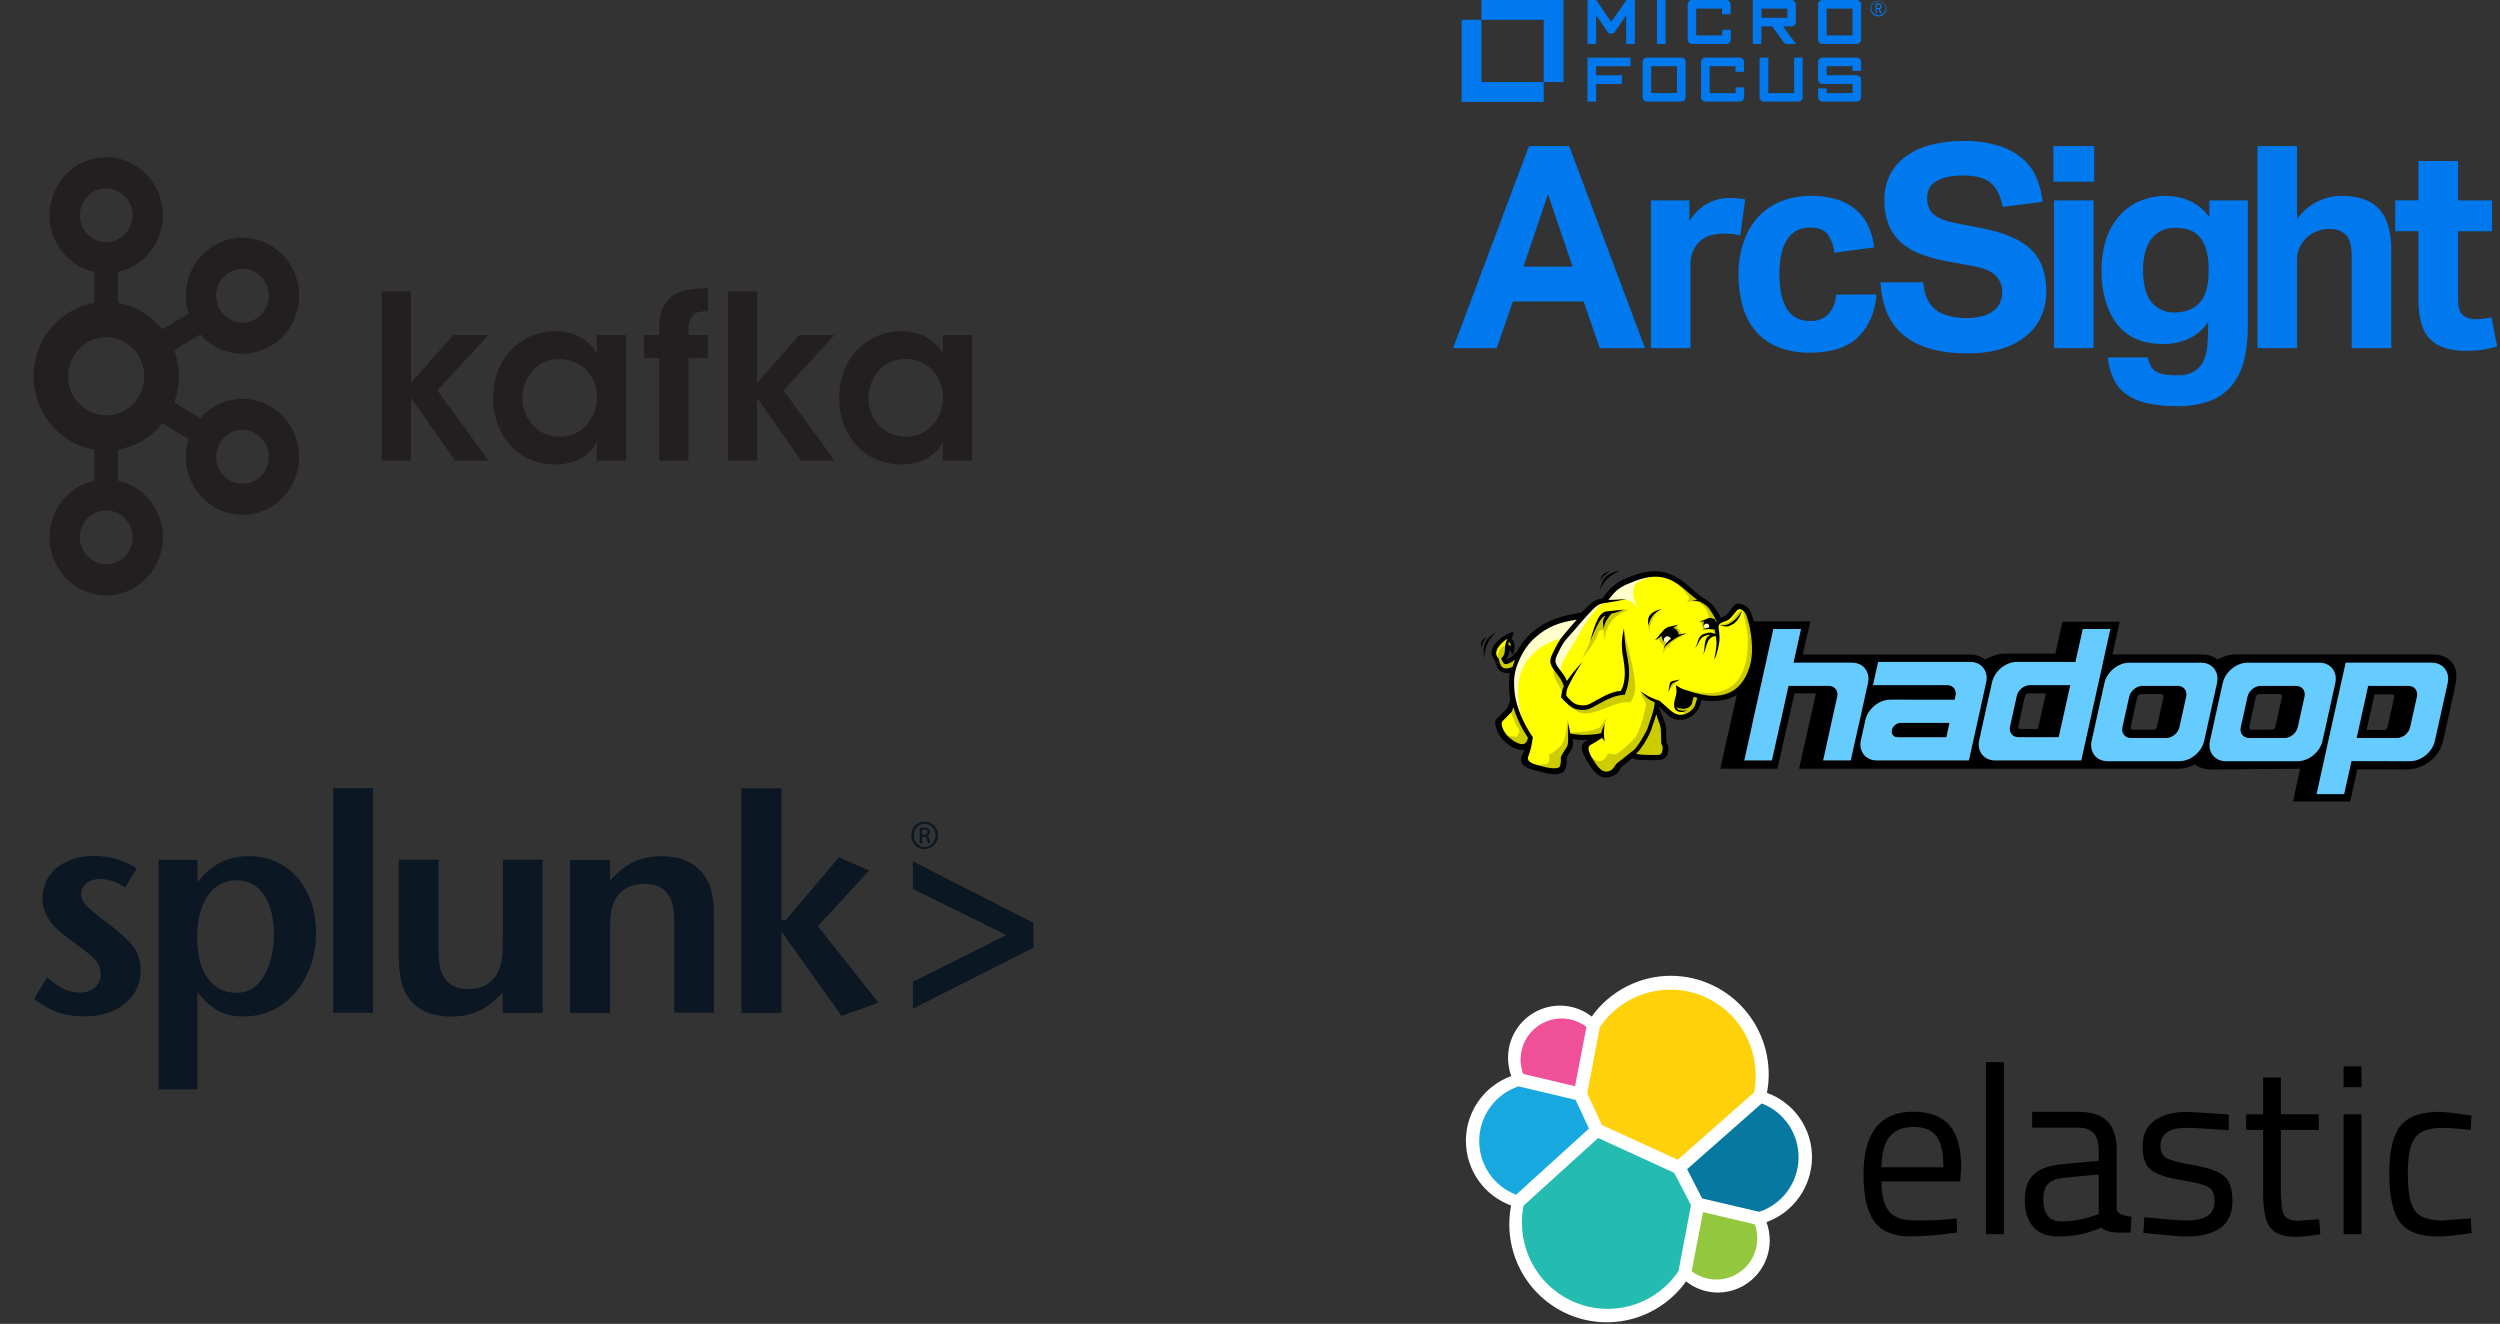 <svg viewBox="0 0 440 233" fill="none" xmlns="http://www.w3.org/2000/svg">
<rect x="0" y="0" width="440" height="233" fill="#333333" stroke="none"/>
<g clip-path="url(#clip0)">
<path d="M318.914 203.704C318.919 201.219 318.16 198.793 316.741 196.759C315.321 194.724 313.31 193.181 310.984 192.341C311.461 189.837 311.383 187.258 310.756 184.788C310.128 182.318 308.967 180.018 307.354 178.051C305.741 176.083 303.717 174.498 301.426 173.407C299.134 172.315 296.631 171.746 294.095 171.738C291.37 171.735 288.684 172.383 286.258 173.63C283.831 174.876 281.735 176.685 280.141 178.908C278.789 177.858 277.171 177.21 275.472 177.037C273.772 176.865 272.058 177.175 270.525 177.932C268.991 178.69 267.7 179.864 266.796 181.322C265.893 182.78 265.415 184.463 265.415 186.181C265.419 187.275 265.61 188.361 265.981 189.39C263.647 190.23 261.628 191.773 260.199 193.81C258.771 195.847 258.002 198.277 258 200.77C257.997 203.262 258.759 205.694 260.183 207.734C261.607 209.774 263.623 211.322 265.956 212.167C265.206 216.032 265.794 220.037 267.622 223.52C269.449 227.002 272.406 229.751 276.002 231.311C279.598 232.87 283.616 233.147 287.389 232.094C291.163 231.041 294.465 228.723 296.747 225.523C298.336 226.793 300.304 227.486 302.334 227.49C304.758 227.489 307.082 226.521 308.796 224.798C310.51 223.075 311.473 220.738 311.473 218.302C311.47 217.207 311.278 216.121 310.907 215.092C313.241 214.246 315.259 212.7 316.691 210.663C318.123 208.627 318.899 206.197 318.914 203.704Z" fill="white"/>
<path d="M281.943 198.009L295.279 204.117L308.718 192.263C308.916 191.284 309.011 190.286 309.001 189.286C309.003 186.06 307.978 182.917 306.074 180.319C304.171 177.722 301.49 175.805 298.425 174.85C295.359 173.895 292.07 173.952 289.039 175.013C286.008 176.074 283.395 178.082 281.582 180.745L279.342 192.418L281.943 198.009Z" fill="#FED10A"/>
<path d="M268.144 212.193C267.946 213.19 267.851 214.205 267.861 215.221C267.865 218.461 268.901 221.615 270.818 224.219C272.734 226.824 275.43 228.743 278.51 229.695C281.591 230.648 284.893 230.583 287.934 229.51C290.975 228.438 293.595 226.415 295.409 223.737L297.623 212.115L294.662 206.421L281.274 200.287L268.144 212.193Z" fill="#24BBB1"/>
<path d="M268.066 189.002L277.206 191.176L279.214 180.745C277.974 179.791 276.46 179.267 274.898 179.252C273.337 179.238 271.813 179.733 270.556 180.665C269.299 181.596 268.376 182.912 267.927 184.416C267.478 185.919 267.527 187.529 268.066 189.002Z" fill="#EF5098"/>
<path d="M267.268 191.202C265.291 191.854 263.563 193.106 262.323 194.787C261.083 196.467 260.391 198.492 260.343 200.584C260.295 202.676 260.893 204.731 262.055 206.467C263.217 208.203 264.885 209.534 266.83 210.277L279.652 198.63L277.309 193.583L267.268 191.202Z" fill="#17A8E0"/>
<path d="M297.726 223.737C298.966 224.68 300.477 225.194 302.032 225.202C303.587 225.211 305.103 224.714 306.355 223.785C307.606 222.857 308.524 221.546 308.974 220.049C309.423 218.552 309.379 216.95 308.848 215.48L299.734 213.332L297.726 223.737Z" fill="#93C83E"/>
<path d="M299.579 210.925L309.619 213.28C311.597 212.628 313.324 211.375 314.565 209.695C315.805 208.015 316.496 205.989 316.544 203.897C316.592 201.806 315.994 199.75 314.833 198.015C313.671 196.279 312.002 194.947 310.057 194.204L296.927 205.774L299.579 210.925Z" fill="#0779A1"/>
<path d="M343.166 214.574L344.376 214.445L344.453 216.929C341.742 217.336 339.007 217.56 336.266 217.602C333.254 217.602 331.117 216.722 329.855 214.962C328.594 213.202 327.976 210.459 327.976 206.757C327.976 199.355 330.902 195.654 336.755 195.654C339.587 195.654 341.698 196.456 343.089 198.035C344.479 199.614 345.174 202.124 345.174 205.515L344.994 207.922H331.143C331.143 210.252 331.555 211.986 332.404 213.099C333.254 214.212 334.696 214.781 336.781 214.781C338.911 214.828 341.043 214.759 343.166 214.574ZM342.033 205.437C342.033 202.849 341.621 201.011 340.797 199.95C339.973 198.889 338.635 198.345 336.781 198.345C334.927 198.345 333.511 198.915 332.585 200.028C331.658 201.141 331.169 202.953 331.143 205.437H342.033ZM349.551 217.214V186.931H352.692V217.214H349.551ZM372.541 202.487V212.866C372.541 213.927 375.142 214.134 375.142 214.134L374.987 216.929C372.773 216.929 370.945 217.111 369.838 216.049C367.462 217.104 364.892 217.642 362.295 217.628C360.364 217.628 358.896 217.085 357.892 215.972C356.888 214.859 356.373 213.306 356.373 211.235C356.373 209.165 356.888 207.663 357.918 206.706C358.948 205.748 360.57 205.127 362.784 204.92L369.375 204.299V202.487C369.375 201.063 369.066 200.028 368.448 199.407C367.83 198.785 366.98 198.475 365.925 198.475H357.661V195.679H365.719C368.087 195.679 369.812 196.223 370.894 197.336C371.975 198.449 372.541 200.157 372.541 202.487ZM359.617 211.08C359.617 213.668 360.673 214.962 362.81 214.962C364.721 214.966 366.619 214.643 368.422 214.005L369.375 213.668V206.706L363.17 207.301C361.909 207.405 361.007 207.767 360.441 208.388C359.875 209.009 359.617 209.915 359.617 211.08ZM384.822 198.501C381.784 198.501 380.239 199.562 380.239 201.71C380.239 202.694 380.6 203.393 381.295 203.807C381.99 204.221 383.586 204.635 386.084 205.075C388.581 205.515 390.332 206.11 391.361 206.913C392.391 207.715 392.906 209.165 392.906 211.339C392.906 213.513 392.211 215.092 390.821 216.101C389.43 217.111 387.422 217.628 384.745 217.628C383.02 217.628 377.227 216.981 377.227 216.981L377.407 214.238C380.729 214.548 383.149 214.807 384.771 214.807C386.393 214.807 387.628 214.548 388.478 214.031C389.327 213.513 389.765 212.633 389.765 211.416C389.765 210.2 389.405 209.372 388.684 208.932C387.963 208.492 386.367 208.077 383.895 207.689C381.424 207.301 379.673 206.732 378.643 205.955C377.613 205.179 377.098 203.781 377.098 201.736C377.098 199.691 377.819 198.164 379.261 197.181C380.703 196.197 382.505 195.705 384.642 195.705C386.341 195.705 392.262 196.145 392.262 196.145V198.915C389.147 198.734 386.598 198.501 384.822 198.501ZM408.096 198.863H401.428V208.957C401.428 211.365 401.608 212.969 401.943 213.72C402.277 214.471 403.127 214.859 404.44 214.859L408.173 214.6L408.379 217.214C406.968 217.477 405.54 217.633 404.105 217.68C401.917 217.68 400.424 217.137 399.574 216.075C398.725 215.014 398.313 212.969 398.313 209.967V198.863H395.326V196.119H398.313V189.649H401.428V196.094H408.096V198.863ZM412.473 191.331V187.682H415.614V191.357L412.473 191.331ZM412.473 217.214V196.119H415.614V217.214H412.473ZM429.259 195.679C430.186 195.679 431.756 195.861 433.97 196.197L434.974 196.327L434.845 198.889C433.205 198.674 431.556 198.545 429.902 198.501C427.534 198.501 425.912 199.07 425.062 200.209C424.213 201.348 423.775 203.47 423.775 206.55C423.775 209.63 424.161 211.779 424.959 212.995C425.757 214.212 427.405 214.807 429.928 214.807L434.871 214.419L435 217.033C432.4 217.421 430.443 217.628 429.156 217.628C425.886 217.628 423.62 216.774 422.385 215.092C421.149 213.409 420.505 210.562 420.505 206.55C420.505 202.538 421.175 199.717 422.513 198.112C423.852 196.508 426.118 195.679 429.259 195.679Z" fill="black"/>
</g>
<g clip-path="url(#clip1)">
<path d="M24.758 170.823C24.758 172.004 24.512 173.101 24.02 174.115C23.528 175.115 22.831 175.976 21.956 176.671C21.067 177.379 20.014 177.921 18.797 178.309C17.581 178.698 16.241 178.893 14.791 178.893C13.055 178.893 11.497 178.656 10.13 178.17C8.763 177.698 7.382 176.893 6.001 175.781L8.285 172.017C9.378 172.947 10.362 173.627 11.252 174.059C12.127 174.489 13.029 174.697 13.959 174.697C15.093 174.697 15.996 174.406 16.694 173.809C17.391 173.211 17.719 172.42 17.719 171.406C17.719 170.975 17.651 170.573 17.527 170.198C17.404 169.823 17.172 169.434 16.844 169.031C16.516 168.642 16.051 168.198 15.463 167.739C14.889 167.281 14.137 166.698 13.207 166.017C12.51 165.517 11.813 164.989 11.143 164.461C10.473 163.919 9.871 163.35 9.31 162.738C8.763 162.127 8.326 161.447 7.984 160.683C7.656 159.933 7.478 159.058 7.478 158.099C7.478 156.988 7.711 155.96 8.162 155.043C8.613 154.126 9.242 153.348 10.035 152.696C10.828 152.043 11.772 151.543 12.892 151.183C13.999 150.822 15.201 150.641 16.514 150.641C17.895 150.641 19.222 150.822 20.506 151.197C21.791 151.572 22.981 152.113 24.088 152.835L22.023 156.224C20.615 155.224 19.124 154.711 17.566 154.711C16.623 154.711 15.83 154.961 15.214 155.461C14.599 155.961 14.285 156.586 14.285 157.35C14.285 158.072 14.558 158.725 15.105 159.295C15.652 159.878 16.595 160.67 17.936 161.725C19.289 162.725 20.411 163.614 21.285 164.363C22.174 165.113 22.871 165.836 23.391 166.503C23.91 167.169 24.252 167.836 24.457 168.53C24.662 169.238 24.758 169.988 24.758 170.822L24.758 170.823ZM48.204 164.476C48.204 165.518 48.094 166.643 47.876 167.851C47.67 169.059 47.301 170.171 46.782 171.198C46.262 172.226 45.593 173.074 44.758 173.726C43.924 174.393 42.858 174.726 41.587 174.726C39.454 174.726 37.772 173.865 36.542 172.129C35.312 170.407 34.697 168.032 34.697 165.018C34.697 161.921 35.312 159.477 36.57 157.657C37.814 155.838 39.509 154.935 41.642 154.935C43.666 154.935 45.264 155.796 46.44 157.491C47.615 159.199 48.204 161.532 48.204 164.477L48.204 164.476ZM55.613 164.212C55.613 162.198 55.326 160.365 54.765 158.727C54.191 157.074 53.398 155.657 52.345 154.463C51.293 153.269 50.062 152.352 48.627 151.685C47.192 151.018 45.606 150.685 43.87 150.685C41.956 150.685 40.275 151.06 38.825 151.783C37.376 152.519 36.022 153.671 34.792 155.254L34.751 151.323H27.929V191.721H34.738V174.658C35.408 175.449 36.05 176.116 36.679 176.657C37.294 177.199 37.923 177.643 38.565 177.977C39.208 178.31 39.877 178.56 40.588 178.699C41.299 178.838 42.065 178.907 42.871 178.907C44.676 178.907 46.371 178.532 47.929 177.81C49.487 177.074 50.841 176.046 51.975 174.712C53.11 173.379 53.999 171.824 54.642 170.06C55.298 168.282 55.612 166.324 55.612 164.212L55.613 164.212ZM58.648 178.254H65.647V138.725H58.648V178.254ZM95.499 178.268V151.297H88.5V165.81C88.5 167.102 88.445 168.103 88.336 168.811C88.227 169.519 88.049 170.144 87.803 170.727C86.819 172.949 85 174.075 82.362 174.075C80.298 174.075 78.863 173.325 78.042 171.811C77.714 171.242 77.495 170.589 77.372 169.866C77.249 169.144 77.18 168.103 77.18 166.727V151.299H70.182V166.624C70.182 167.666 70.195 168.554 70.209 169.263C70.223 169.971 70.278 170.624 70.346 171.179C70.414 171.735 70.496 172.235 70.592 172.666C70.674 173.097 70.811 173.514 70.988 173.902C71.631 175.556 72.657 176.806 74.092 177.652C75.527 178.499 77.291 178.916 79.368 178.916C81.241 178.916 82.895 178.583 84.317 177.916C85.739 177.249 87.12 176.166 88.459 174.652L88.473 178.264L95.499 178.277L95.499 178.268ZM125.661 178.254V162.958C125.661 161.916 125.648 161.028 125.634 160.292C125.62 159.556 125.579 158.917 125.497 158.375C125.429 157.833 125.333 157.361 125.238 156.958C125.128 156.542 125.005 156.139 124.869 155.75C124.226 154.139 123.2 152.889 121.765 152.013C120.33 151.137 118.566 150.694 116.474 150.694C114.601 150.694 112.947 151.027 111.525 151.694C110.104 152.36 108.722 153.458 107.383 154.958L107.37 151.346H100.329V178.259H107.383V163.731C107.383 162.481 107.424 161.494 107.519 160.8C107.601 160.105 107.779 159.452 108.025 158.827C108.476 157.743 109.187 156.938 110.13 156.383C111.074 155.828 112.195 155.55 113.506 155.55C115.571 155.55 117.006 156.3 117.827 157.814C118.142 158.383 118.36 159.036 118.483 159.744C118.606 160.452 118.675 161.508 118.675 162.87V178.225L125.66 178.239L125.661 178.254ZM154.62 176.476L143.958 163.017L152.966 153.212L147.662 150.893L138.284 161.935H137.545V138.733H130.491V178.262H137.545V163.943L148.099 178.798L154.619 176.477L154.62 176.476ZM181.881 166.809V162.406L160.67 151.6V156.446L177.107 164.572L160.67 172.807V177.543L181.881 166.808V166.809ZM162.73 144.608C161.431 144.608 160.378 145.691 160.378 147.026C160.378 148.387 161.431 149.456 162.73 149.456C164.043 149.456 165.082 148.387 165.082 147.026C165.082 145.678 164.043 144.608 162.73 144.608ZM162.744 144.983C163.796 144.983 164.643 145.9 164.643 147.038C164.643 148.177 163.796 149.094 162.744 149.08C161.678 149.08 160.829 148.178 160.829 147.025C160.829 145.9 161.678 144.983 162.744 144.983ZM162.293 147.275H162.579C162.921 147.275 163.085 147.4 163.153 147.748C163.209 148.109 163.277 148.345 163.332 148.428H163.783C163.741 148.345 163.673 148.178 163.619 147.762C163.564 147.359 163.413 147.151 163.168 147.109V147.081C163.455 146.998 163.687 146.776 163.687 146.428C163.687 146.178 163.605 145.984 163.441 145.873C163.277 145.748 163.017 145.664 162.621 145.664C162.306 145.664 162.087 145.692 161.87 145.734V148.428H162.293V147.275V147.275ZM162.293 146.025C162.361 146.011 162.457 145.998 162.593 145.998C163.072 145.998 163.236 146.234 163.236 146.47C163.236 146.803 162.934 146.928 162.593 146.928H162.293V146.025V146.025Z" fill="#0C1724"/>
</g>
<path d="M21.963 34.525C21.13 33.669 19.973 33.141 18.683 33.141C17.397 33.141 16.25 33.669 15.427 34.525H15.405C14.574 35.376 14.059 36.562 14.059 37.874C14.059 39.193 14.574 40.372 15.405 41.214L15.427 41.237C16.25 42.087 17.397 42.607 18.683 42.607C19.973 42.607 21.13 42.087 21.963 41.237L21.973 41.214C22.807 40.372 23.316 39.193 23.316 37.874C23.316 36.562 22.807 35.376 21.973 34.525H21.963ZM18.683 99.315C19.973 99.315 21.13 98.778 21.963 97.937L21.973 97.913C22.807 97.073 23.316 95.886 23.316 94.582C23.316 93.263 22.807 92.082 21.973 91.227H21.963C21.13 90.362 19.973 89.839 18.683 89.839C17.397 89.839 16.25 90.362 15.427 91.227H15.405C14.574 92.082 14.059 93.263 14.059 94.582C14.059 95.886 14.574 97.073 15.405 97.913L15.427 97.937C16.25 98.778 17.397 99.315 18.683 99.315ZM43.882 84.975C45.028 84.666 46.065 83.914 46.698 82.776L46.783 82.61C47.346 81.532 47.45 80.287 47.149 79.181C46.845 78.001 46.102 76.953 44.992 76.302L44.927 76.257C43.846 75.649 42.615 75.517 41.484 75.832C40.334 76.126 39.3 76.91 38.67 78.038C38.032 79.159 37.899 80.448 38.204 81.635C38.52 82.802 39.257 83.856 40.36 84.515H40.367C41.472 85.165 42.721 85.282 43.882 84.975H43.882ZM23.427 61.378C22.213 60.139 20.538 59.362 18.683 59.362C16.832 59.362 15.161 60.139 13.949 61.378C12.741 62.615 11.996 64.323 11.996 66.22C11.996 68.118 12.741 69.832 13.949 71.085C15.161 72.316 16.832 73.085 18.683 73.085C20.538 73.085 22.213 72.316 23.427 71.085C24.638 69.832 25.383 68.118 25.383 66.22C25.383 64.323 24.638 62.615 23.427 61.378ZM20.76 53.311C23.451 53.765 25.869 55.084 27.716 56.989H27.73C28.024 57.289 28.31 57.619 28.576 57.949L33.194 55.215C32.572 53.296 32.544 51.288 33.043 49.405C33.701 46.886 35.298 44.629 37.692 43.215L37.77 43.164C40.138 41.793 42.829 41.508 45.259 42.181C47.719 42.856 49.938 44.498 51.32 46.944V46.951C52.695 49.384 52.974 52.176 52.318 54.688C51.663 57.209 50.06 59.48 47.669 60.886L47.038 61.267H46.974C44.762 62.345 42.33 62.513 40.096 61.912C38.262 61.414 36.58 60.366 35.262 58.879L30.651 61.605C31.181 63.04 31.474 64.586 31.474 66.22C31.474 67.846 31.181 69.415 30.651 70.857L35.262 73.576C36.58 72.066 38.262 71.041 40.096 70.542C42.558 69.854 45.285 70.147 47.669 71.569L47.822 71.641V71.648C50.125 73.078 51.671 75.283 52.318 77.773C52.974 80.272 52.695 83.065 51.32 85.503L51.237 85.673L51.227 85.658C49.846 88.008 47.669 89.6 45.266 90.273C42.801 90.938 40.072 90.654 37.692 89.253V89.234C35.298 87.818 33.701 85.556 33.043 83.041C32.544 81.166 32.572 79.159 33.194 77.24L28.576 74.513C28.31 74.843 28.024 75.159 27.73 75.458L27.716 75.473C25.869 77.371 23.451 78.69 20.76 79.129V84.589C22.678 84.999 24.395 85.981 25.74 87.358L25.748 87.373C27.551 89.209 28.668 91.768 28.668 94.582C28.668 97.386 27.551 99.931 25.748 101.777L25.74 101.806C23.924 103.652 21.433 104.795 18.683 104.795C15.948 104.795 13.45 103.652 11.638 101.806H11.631V101.777C9.826 99.931 8.706 97.386 8.706 94.582C8.706 91.768 9.826 89.209 11.631 87.373V87.358H11.638C12.983 85.981 14.703 84.999 16.615 84.589V79.129C13.923 78.69 11.51 77.371 9.665 75.473L9.647 75.458C7.343 73.093 5.9 69.832 5.9 66.22C5.9 62.615 7.343 59.355 9.647 56.989H9.665C11.51 55.084 13.923 53.765 16.615 53.311V47.874C14.703 47.45 12.983 46.468 11.639 45.098H11.631V45.084C9.826 43.23 8.706 40.688 8.706 37.874C8.706 35.075 9.826 32.51 11.631 30.664L11.639 30.657C13.45 28.804 15.948 27.662 18.683 27.662C21.433 27.662 23.924 28.804 25.741 30.657V30.664H25.748C27.551 32.51 28.668 35.075 28.668 37.874C28.668 40.688 27.551 43.23 25.748 45.084L25.741 45.098C24.395 46.468 22.678 47.45 20.76 47.874V53.311ZM46.698 49.685L46.659 49.625C46.022 48.527 45.006 47.794 43.882 47.479C42.722 47.163 41.472 47.295 40.36 47.948H40.367C39.257 48.593 38.515 49.647 38.204 50.827C37.899 52 38.032 53.296 38.67 54.424L38.691 54.453C39.331 55.567 40.348 56.314 41.484 56.615C42.624 56.945 43.896 56.806 44.992 56.153L45.051 56.124C46.13 55.465 46.849 54.424 47.149 53.281C47.455 52.102 47.332 50.813 46.698 49.685" fill="#231F20"/>
<path d="M67.188 51.281H72.34V67.378L79.771 58.967H85.949L76.978 68.711L85.986 81.063H80.086L72.34 70.03V81.063H67.188V51.281Z" fill="#231F20"/>
<path d="M91.935 70.111C91.935 72.851 93.861 76.836 98.502 76.836C101.374 76.836 103.264 75.305 104.244 73.298C104.757 72.324 104.994 71.282 105.073 70.199C105.108 69.15 104.915 68.06 104.48 67.092C103.576 65.004 101.571 63.194 98.464 63.194C94.297 63.194 91.935 66.652 91.935 70.074V70.111ZM110.184 81.063H105.029V77.884C103.657 80.455 100.785 81.745 97.755 81.745C90.832 81.745 86.783 76.228 86.783 69.994C86.783 63.033 91.698 58.285 97.755 58.285C101.688 58.285 104.086 60.418 105.029 62.191V58.967H110.184V81.063Z" fill="#231F20"/>
<path d="M116.018 63.033H113.348V58.967H116.018V57.722C116.018 51.157 120.897 50.761 124.596 50.717V54.776C123.295 54.776 121.173 54.776 121.173 57.882V58.967H124.596V63.033H121.173V81.063H116.018V63.033Z" fill="#231F20"/>
<path d="M128.101 51.281H133.252V67.378L140.684 58.967H146.862L137.891 68.711L146.897 81.063H140.998L133.252 70.03V81.063H128.101V51.281Z" fill="#231F20"/>
<path d="M152.847 70.111C152.847 72.851 154.772 76.836 159.414 76.836C162.282 76.836 164.172 75.305 165.154 73.298C165.669 72.324 165.906 71.282 165.984 70.199C166.019 69.15 165.826 68.06 165.389 67.092C164.488 65.004 162.483 63.194 159.376 63.194C155.209 63.194 152.847 66.652 152.847 70.074V70.111ZM171.095 81.063H165.941V77.884C164.565 80.455 161.695 81.745 158.667 81.745C151.744 81.745 147.698 76.228 147.698 69.994C147.698 63.033 152.612 58.285 158.667 58.285C162.598 58.285 164.998 60.418 165.941 62.191V58.967H171.095V81.063Z" fill="#231F20"/>
<path d="M278.714 53.054L281.553 61.272H289.523L276.173 25.707H269.1L255.751 61.272H263.422L266.261 53.054H278.714ZM272.438 34.175L276.771 46.927H268.144L272.438 34.175Z" fill="#0079EF"/>
<path d="M290.56 35.271V61.272H297.533V46.229C297.533 45.527 297.677 44.832 297.956 44.187C298.254 43.497 298.705 42.883 299.276 42.394C299.819 41.916 300.468 41.574 301.169 41.398C301.885 41.212 302.622 41.12 303.361 41.124C304.349 41.105 305.336 41.206 306.3 41.423L307.147 35.097C306.813 35.027 306.429 34.972 306.001 34.922C305.455 34.867 304.906 34.842 304.357 34.848C302.998 34.838 301.659 35.182 300.472 35.844C299.181 36.58 298.1 37.634 297.334 38.907V35.271H290.56Z" fill="#0079EF"/>
<path d="M323.14 51.858C323.103 53.125 322.627 54.339 321.795 55.295C321.368 55.709 320.86 56.029 320.303 56.234C319.745 56.44 319.151 56.527 318.558 56.49C317.631 56.526 316.714 56.292 315.918 55.818C315.219 55.367 314.652 54.74 314.274 54C313.856 53.169 313.57 52.279 313.427 51.36C313.258 50.322 313.175 49.273 313.178 48.222C313.176 47.196 313.259 46.171 313.427 45.158C313.573 44.245 313.867 43.362 314.299 42.543C314.689 41.806 315.262 41.18 315.962 40.725C316.759 40.251 317.676 40.017 318.602 40.053C320.067 40.053 321.093 40.456 321.691 41.273C322.342 42.228 322.736 43.334 322.836 44.486L329.86 43.54C329.713 42.276 329.377 41.042 328.863 39.879C328.38 38.785 327.666 37.808 326.771 37.014C325.804 36.176 324.677 35.541 323.459 35.147C321.97 34.671 320.414 34.444 318.851 34.474C316.977 34.438 315.114 34.777 313.372 35.47C311.833 36.093 310.454 37.055 309.338 38.285C308.215 39.559 307.367 41.051 306.847 42.668C306.249 44.492 305.955 46.402 305.975 48.321C305.954 50.224 306.206 52.119 306.722 53.95C307.166 55.538 307.938 57.014 308.989 58.283C310.051 59.512 311.392 60.468 312.899 61.073C314.708 61.775 316.638 62.114 318.577 62.069C322.333 62.069 325.156 61.148 327.045 59.305C328.935 57.462 330.006 54.971 330.258 51.833L323.14 51.858Z" fill="#0079EF"/>
<path d="M356.687 59.055C357.8 58.12 358.685 56.945 359.277 55.618C359.869 54.26 360.166 52.791 360.149 51.31C360.149 48.089 359.253 45.623 357.459 43.913C355.666 42.203 352.844 40.966 348.992 40.202L344.11 39.256C342.317 38.887 341.047 38.372 340.3 37.711C339.552 37.051 339.179 36.054 339.179 34.723C339.178 34.226 339.28 33.734 339.478 33.278C339.703 32.781 340.066 32.357 340.524 32.058C341.125 31.663 341.791 31.377 342.491 31.211C343.511 30.971 344.557 30.862 345.604 30.887C347.733 30.887 349.319 31.319 350.361 32.182C351.404 33.046 352.11 34.457 352.478 36.416L359.502 35.52C359.349 34.137 359.014 32.78 358.505 31.485C357.988 30.182 357.179 29.014 356.139 28.073C354.923 27.004 353.499 26.198 351.955 25.707C349.861 25.055 347.673 24.752 345.48 24.811C343.589 24.79 341.704 25.016 339.871 25.483C338.311 25.869 336.834 26.536 335.513 27.45C334.323 28.289 333.35 29.399 332.674 30.688C331.973 32.077 331.622 33.616 331.652 35.171C331.618 36.667 331.871 38.155 332.4 39.554C332.872 40.745 333.614 41.811 334.566 42.668C335.593 43.563 336.775 44.264 338.053 44.735C339.622 45.31 341.239 45.744 342.885 46.03L347.517 46.877C349.38 47.24 350.655 47.828 351.353 48.645C352.011 49.358 352.384 50.289 352.399 51.26C352.406 51.889 352.296 52.514 352.075 53.103C351.855 53.686 351.485 54.202 351.004 54.597C350.427 55.053 349.767 55.391 349.061 55.593C348.106 55.864 347.115 55.99 346.122 55.967C343.702 55.967 341.867 55.469 340.618 54.473C339.37 53.477 338.664 51.883 338.501 49.691H330.98C331.179 53.875 332.566 57.005 335.139 59.08C337.713 61.156 341.424 62.193 346.272 62.193C348.328 62.231 350.377 61.954 352.349 61.371C353.936 60.9 355.412 60.112 356.687 59.055Z" fill="#0079EF"/>
<path d="M368.567 25.707H361.394V31.984H368.567V25.707Z" fill="#0079EF"/>
<path d="M368.467 35.271H361.494V61.272H368.467V35.271Z" fill="#0079EF"/>
<path d="M383.207 71.484C385.166 71.532 387.116 71.22 388.961 70.562C390.453 70.006 391.776 69.07 392.796 67.847C393.818 66.567 394.549 65.08 394.938 63.489C395.41 61.575 395.636 59.608 395.61 57.636V35.271H388.836V38.21C387.919 36.923 386.671 35.908 385.225 35.271C383.937 34.743 382.557 34.473 381.165 34.474C379.526 34.456 377.903 34.797 376.408 35.47C375.035 36.089 373.818 37.008 372.847 38.16C371.848 39.373 371.095 40.769 370.63 42.27C370.102 43.962 369.841 45.727 369.858 47.5C369.858 51.484 370.763 54.656 372.573 57.014C374.383 59.371 377.114 60.55 380.767 60.55C382.342 60.568 383.901 60.228 385.324 59.554C386.664 58.911 387.807 57.922 388.637 56.69V57.487C388.637 58.583 388.595 59.645 388.512 60.675C388.449 61.617 388.23 62.543 387.865 63.414C387.526 64.199 386.963 64.867 386.246 65.332C385.324 65.86 384.269 66.111 383.207 66.054C382.5 66.06 381.793 66.018 381.091 65.93C380.568 65.864 380.062 65.703 379.596 65.456C379.189 65.23 378.847 64.905 378.6 64.51C378.317 64.016 378.123 63.477 378.027 62.916H370.954C371.086 64.217 371.431 65.488 371.975 66.677C372.481 67.742 373.243 68.666 374.192 69.367C375.291 70.141 376.537 70.683 377.853 70.96C379.612 71.338 381.409 71.513 383.207 71.484ZM388.238 51.285C387.988 52.083 387.562 52.815 386.993 53.427C386.46 53.975 385.802 54.386 385.075 54.623C384.296 54.877 383.48 55.003 382.66 54.996C381.922 55.011 381.19 54.864 380.515 54.568C379.84 54.271 379.237 53.831 378.749 53.278C377.703 52.132 377.18 50.181 377.18 47.425C377.157 46.296 377.308 45.17 377.629 44.088C377.878 43.25 378.293 42.471 378.849 41.796C379.329 41.222 379.946 40.776 380.642 40.501C381.333 40.233 382.068 40.097 382.809 40.103C383.514 40.102 384.216 40.186 384.901 40.352C385.608 40.514 386.26 40.857 386.794 41.348C387.436 41.969 387.915 42.739 388.189 43.59C388.576 44.813 388.753 46.093 388.712 47.375V48.072C388.73 49.162 388.572 50.247 388.243 51.285H388.238Z" fill="#0079EF"/>
<path d="M404.281 45.632C404.272 44.899 404.434 44.174 404.754 43.515C405.047 42.896 405.442 42.332 405.925 41.846C406.462 41.364 407.076 40.977 407.743 40.7C408.481 40.417 409.268 40.282 410.059 40.302C410.567 40.277 411.074 40.351 411.553 40.522C412.032 40.693 412.472 40.957 412.849 41.298C413.546 41.962 413.895 43.208 413.895 45.034V61.272H420.868V44.088C420.868 40.767 420.154 38.334 418.726 36.79C417.298 35.246 415.107 34.474 412.151 34.474C410.665 34.47 409.199 34.811 407.867 35.47C406.439 36.193 405.207 37.253 404.281 38.559V25.707H397.308V61.272H404.281V45.632Z" fill="#0079EF"/>
<path d="M427.716 59.718C429.091 61.08 431.208 61.76 434.067 61.76C434.941 61.757 435.815 61.698 436.682 61.586C437.636 61.459 438.578 61.25 439.496 60.964L438.5 55.833C438.035 55.964 437.561 56.055 437.081 56.107C436.609 56.156 436.135 56.181 435.661 56.182C434.867 56.215 434.088 55.958 433.469 55.459C432.901 54.961 432.623 54.055 432.623 52.695V40.7H438.6V35.271H432.623V28.337H425.649V35.261H421.56V40.691H425.644V52.844C425.647 56.069 426.338 58.36 427.716 59.718Z" fill="#0079EF"/>
<path d="M271.69 14.445H275.177V0H260.732V3.487H271.69V14.445Z" fill="#0079EF"/>
<path d="M271.69 14.445H260.731V3.487H257.245V17.932H271.69V14.445Z" fill="#0079EF"/>
<path d="M280.916 2.67L283.118 5.878H284.029L286.216 2.67V7.736H287.735V0.005H286.251L283.581 3.855L280.916 0.005H279.402V7.736H280.916V2.67Z" fill="#0079EF"/>
<path d="M293.139 0.005H291.625V7.736H293.139V0.005Z" fill="#0079EF"/>
<path d="M297.787 7.736H303.849C303.95 7.737 304.05 7.718 304.144 7.68C304.237 7.642 304.323 7.585 304.394 7.514C304.466 7.442 304.522 7.357 304.56 7.264C304.598 7.17 304.617 7.07 304.616 6.969V5.24H303.121V6.236H298.529V1.519H303.077V2.516H304.571V0.787C304.576 0.588 304.504 0.395 304.369 0.249C304.234 0.103 304.047 0.015 303.849 0.005H297.787C297.686 0.006 297.586 0.027 297.493 0.066C297.4 0.106 297.316 0.164 297.246 0.237C297.176 0.31 297.121 0.396 297.084 0.491C297.048 0.585 297.031 0.686 297.035 0.787V6.969C297.032 7.069 297.049 7.169 297.086 7.262C297.123 7.355 297.178 7.44 297.248 7.512C297.318 7.583 297.402 7.64 297.495 7.678C297.587 7.717 297.686 7.736 297.787 7.736Z" fill="#0079EF"/>
<path d="M310.019 4.647H311.902L314.168 7.736H316.086L313.805 4.647H315.299C315.4 4.649 315.501 4.63 315.595 4.591C315.689 4.553 315.775 4.496 315.846 4.424C315.918 4.352 315.974 4.266 316.012 4.172C316.05 4.078 316.068 3.977 316.066 3.875V0.787C316.069 0.687 316.051 0.587 316.015 0.493C315.979 0.399 315.925 0.313 315.855 0.241C315.786 0.168 315.703 0.11 315.61 0.069C315.518 0.029 315.419 0.007 315.319 0.005H308.49V7.736H309.984L310.019 4.647ZM310.019 1.519H314.567V3.133H310.019V1.519Z" fill="#0079EF"/>
<path d="M320.729 7.736H326.796C326.896 7.737 326.997 7.718 327.09 7.68C327.183 7.642 327.268 7.585 327.339 7.514C327.41 7.442 327.466 7.357 327.504 7.263C327.541 7.17 327.56 7.069 327.558 6.969V0.787C327.561 0.685 327.544 0.584 327.507 0.489C327.47 0.393 327.414 0.307 327.343 0.234C327.272 0.161 327.187 0.103 327.093 0.064C326.999 0.024 326.898 0.004 326.796 0.005H320.729C320.627 0.006 320.527 0.027 320.435 0.066C320.342 0.106 320.258 0.164 320.188 0.237C320.117 0.31 320.063 0.396 320.026 0.491C319.99 0.585 319.973 0.686 319.976 0.787V6.969C319.974 7.069 319.992 7.168 320.029 7.261C320.066 7.354 320.121 7.439 320.191 7.51C320.261 7.582 320.345 7.638 320.437 7.677C320.53 7.716 320.629 7.736 320.729 7.736ZM321.496 1.519H326.043V6.226H321.496V1.519Z" fill="#0079EF"/>
<path d="M280.916 14.774H285.463V13.25H280.916V11.656H286.978V10.146H279.396V17.877H280.916V14.774Z" fill="#0079EF"/>
<path d="M289.842 17.877H295.909C296.01 17.879 296.11 17.86 296.204 17.822C296.297 17.784 296.382 17.727 296.453 17.655C296.524 17.584 296.58 17.499 296.617 17.405C296.655 17.311 296.673 17.211 296.671 17.11V10.904C296.674 10.802 296.656 10.701 296.619 10.607C296.582 10.512 296.526 10.426 296.455 10.354C296.384 10.281 296.299 10.224 296.205 10.185C296.111 10.146 296.011 10.126 295.909 10.127H289.842C289.742 10.127 289.642 10.148 289.549 10.188C289.457 10.227 289.373 10.285 289.303 10.357C289.233 10.43 289.178 10.515 289.141 10.609C289.105 10.703 289.087 10.803 289.09 10.904V17.11C289.089 17.21 289.107 17.309 289.144 17.402C289.182 17.495 289.237 17.579 289.307 17.65C289.376 17.722 289.46 17.778 289.552 17.817C289.644 17.856 289.742 17.877 289.842 17.877ZM290.609 11.656H295.157V16.383H290.609V11.656Z" fill="#0079EF"/>
<path d="M299.385 10.904V17.11C299.384 17.21 299.402 17.309 299.439 17.402C299.476 17.495 299.532 17.579 299.601 17.65C299.671 17.722 299.755 17.778 299.847 17.817C299.939 17.856 300.037 17.877 300.137 17.877H306.204C306.305 17.879 306.405 17.86 306.499 17.822C306.592 17.784 306.677 17.727 306.748 17.655C306.819 17.584 306.875 17.499 306.912 17.405C306.95 17.311 306.968 17.211 306.966 17.11V15.387H305.472V16.383H300.899V11.656H305.452V12.652H306.946V10.904C306.949 10.802 306.931 10.701 306.894 10.607C306.857 10.512 306.801 10.426 306.73 10.354C306.659 10.281 306.574 10.224 306.48 10.185C306.386 10.146 306.286 10.126 306.184 10.127H300.137C300.036 10.127 299.937 10.148 299.844 10.188C299.752 10.227 299.668 10.285 299.598 10.357C299.528 10.43 299.473 10.515 299.436 10.609C299.4 10.703 299.382 10.803 299.385 10.904Z" fill="#0079EF"/>
<path d="M309.682 10.146V17.12C309.681 17.219 309.7 17.317 309.737 17.409C309.775 17.501 309.83 17.585 309.9 17.655C309.97 17.725 310.053 17.781 310.145 17.819C310.236 17.857 310.335 17.877 310.434 17.877H316.501C316.602 17.878 316.702 17.859 316.795 17.821C316.889 17.783 316.973 17.727 317.044 17.655C317.116 17.584 317.172 17.498 317.209 17.405C317.247 17.311 317.265 17.211 317.263 17.11V10.136H315.769V16.383H311.221V10.146H309.682Z" fill="#0079EF"/>
<path d="M320.729 17.877H326.791C326.892 17.879 326.992 17.86 327.086 17.822C327.179 17.784 327.264 17.727 327.336 17.656C327.407 17.584 327.464 17.499 327.502 17.405C327.54 17.312 327.559 17.211 327.558 17.11V14.027C327.559 13.925 327.54 13.825 327.502 13.73C327.464 13.636 327.408 13.55 327.337 13.478C327.265 13.406 327.18 13.348 327.086 13.309C326.993 13.27 326.892 13.25 326.791 13.25H321.491V11.656H326.038V12.473H327.558V10.904C327.56 10.802 327.541 10.701 327.504 10.607C327.466 10.512 327.41 10.426 327.338 10.354C327.267 10.281 327.181 10.224 327.087 10.185C326.993 10.146 326.892 10.126 326.791 10.127H320.729C320.628 10.127 320.528 10.147 320.435 10.186C320.342 10.226 320.258 10.283 320.188 10.356C320.118 10.428 320.063 10.514 320.026 10.608C319.99 10.703 319.973 10.803 319.976 10.904V13.992C319.974 14.093 319.991 14.194 320.028 14.288C320.064 14.382 320.119 14.468 320.189 14.54C320.259 14.613 320.343 14.671 320.435 14.711C320.528 14.752 320.628 14.773 320.729 14.774H326.038V16.383H321.491V15.561H319.996V17.12C319.995 17.317 320.071 17.507 320.208 17.648C320.345 17.79 320.532 17.872 320.729 17.877Z" fill="#0079EF"/>
<path d="M330.303 1.594H330.596L330.955 2.371H331.189L330.816 1.569C330.923 1.549 331.019 1.49 331.084 1.402C331.149 1.314 331.177 1.204 331.164 1.096C331.164 0.772 331.005 0.598 330.611 0.598H330.113V2.371H330.327L330.303 1.594ZM330.303 0.792H330.582C330.86 0.792 330.95 0.867 330.95 1.096C330.95 1.325 330.855 1.41 330.611 1.41H330.303V0.792Z" fill="#0079EF"/>
<path d="M330.611 2.889C330.797 2.89 330.982 2.853 331.153 2.782C331.325 2.71 331.481 2.605 331.611 2.472C331.742 2.339 331.844 2.182 331.913 2.009C331.982 1.836 332.015 1.651 332.011 1.464C331.99 1.107 331.833 0.771 331.572 0.526C331.311 0.28 330.967 0.143 330.609 0.143C330.251 0.143 329.906 0.28 329.645 0.526C329.385 0.771 329.228 1.107 329.206 1.464C329.202 1.651 329.235 1.837 329.303 2.011C329.372 2.184 329.475 2.342 329.606 2.475C329.737 2.608 329.894 2.713 330.067 2.784C330.239 2.856 330.424 2.891 330.611 2.889ZM330.611 0.209C330.781 0.204 330.95 0.234 331.108 0.297C331.266 0.359 331.41 0.453 331.53 0.573C331.651 0.693 331.746 0.836 331.81 0.993C331.874 1.151 331.905 1.319 331.901 1.489C331.881 1.813 331.738 2.117 331.502 2.339C331.265 2.561 330.953 2.685 330.629 2.685C330.304 2.685 329.992 2.561 329.756 2.339C329.519 2.117 329.376 1.813 329.356 1.489C329.354 1.323 329.385 1.158 329.447 1.003C329.509 0.848 329.601 0.708 329.718 0.589C329.834 0.47 329.973 0.375 330.127 0.31C330.28 0.245 330.445 0.211 330.611 0.209Z" fill="#0079EF"/>
<path fill-rule="evenodd" clip-rule="evenodd" d="M403.579 141.061C406.931 141.061 410.284 141.061 413.636 141.061C414.051 139.172 414.466 137.282 414.882 135.393C417.752 135.393 420.715 135.411 423.585 135.411C424.987 135.411 426.228 134.976 427.33 134.231C428.661 133.331 429.654 131.953 430.027 130.253C430.658 127.377 431.293 124.501 431.928 121.626C432.29 119.985 432.761 118.131 431.584 116.649C430.502 115.284 429.065 115.178 427.488 115.178C416.133 115.191 404.778 115.178 393.423 115.178C392.277 115.178 391.316 115.549 390.315 116.066C389.375 115.401 388.527 115.178 387.374 115.178C382.179 115.178 376.983 115.178 371.788 115.178C372.214 113.262 372.639 111.347 373.065 109.431C369.707 109.431 366.35 109.431 362.992 109.431C362.577 111.3 362.162 113.169 361.746 115.038C358.794 115.038 355.841 115.038 352.888 115.038C351.664 115.038 350.489 115.422 349.463 116.081C348.468 115.462 347.701 115.194 346.523 115.194C336.776 115.194 327.03 115.194 317.283 115.194C317.729 113.252 318.176 111.311 318.622 109.369C315.27 109.364 311.917 109.359 308.565 109.353C306.632 118.001 304.699 126.648 302.767 135.295C306.116 135.296 309.465 135.297 312.814 135.298C313.822 130.873 314.829 126.447 315.837 122.022C316.97 122.022 318.103 122.022 319.236 122.022C319.641 122.022 319.561 122.252 319.494 122.557C318.541 126.804 317.588 131.051 316.635 135.298C338.839 135.298 361.042 135.298 383.247 135.298C384.377 135.298 385.261 135.064 386.279 134.545C387.281 135.216 388.167 135.438 389.392 135.428L404.82 135.298C404.406 137.219 403.993 139.14 403.579 141.061ZM360.073 122.04C359.085 122.04 358.097 122.04 357.108 122.04C356.588 122.04 356.448 122.277 356.344 122.744C355.973 124.409 355.602 126.075 355.231 127.741C355.125 128.219 355.367 128.297 355.786 128.297C356.748 128.297 357.71 128.297 358.672 128.297C359.139 126.212 359.606 124.126 360.073 122.04ZM377.082 122.161C378.138 122.161 379.193 122.161 380.249 122.161C380.859 122.161 380.825 122.481 380.715 122.974C380.353 124.606 379.99 126.238 379.627 127.869C379.501 128.439 379.146 128.429 378.657 128.429C377.582 128.429 376.508 128.429 375.434 128.429C374.96 128.429 374.956 128.149 375.04 127.766C375.402 126.135 375.763 124.504 376.124 122.872C376.258 122.268 376.495 122.161 377.082 122.161ZM397.93 122.161C398.986 122.161 400.042 122.161 401.097 122.161C401.707 122.161 401.674 122.481 401.564 122.974C401.201 124.606 400.838 126.238 400.476 127.869C400.349 128.439 399.994 128.429 399.505 128.429C398.431 128.429 397.356 128.429 396.282 128.429C395.809 128.429 395.804 128.149 395.889 127.766C396.25 126.135 396.612 124.504 396.972 122.872C397.106 122.268 397.344 122.161 397.93 122.161ZM416.522 128.476C417.511 128.476 418.499 128.476 419.487 128.476C420.008 128.476 420.148 128.239 420.251 127.772C420.622 126.107 420.994 124.441 421.365 122.776C421.471 122.297 421.229 122.219 420.81 122.219C419.848 122.219 418.886 122.219 417.924 122.219C417.457 124.304 416.99 126.39 416.522 128.476Z" fill="black"/>
<path fill-rule="evenodd" clip-rule="evenodd" d="M374.762 116.636H387.395C389.366 116.636 390.621 118.25 390.185 120.221L387.934 130.384C387.498 132.356 385.527 133.969 383.556 133.969H370.924C368.953 133.969 367.697 132.356 368.134 130.384L370.384 120.221C370.821 118.249 372.791 116.636 374.762 116.636ZM377.052 120.716H383.298C384.341 120.716 385.006 121.57 384.775 122.613L383.583 127.992C383.352 129.036 382.31 129.889 381.266 129.889H375.021C373.977 129.889 373.313 129.036 373.544 127.992L374.735 122.613C374.966 121.57 376.008 120.716 377.052 120.716Z" fill="#1F1917"/>
<path fill-rule="evenodd" clip-rule="evenodd" d="M395.586 116.636H408.218C410.19 116.636 411.445 118.25 411.008 120.221L408.758 130.384C408.321 132.356 406.351 133.969 404.379 133.969H391.747C389.776 133.969 388.52 132.356 388.957 130.384L391.207 120.221C391.644 118.249 393.614 116.636 395.586 116.636ZM397.875 120.716H404.121C405.165 120.716 405.829 121.57 405.598 122.613L404.407 127.992C404.176 129.036 403.133 129.889 402.09 129.889H395.844C394.801 129.889 394.136 129.036 394.367 127.992L395.558 122.613C395.789 121.57 396.832 120.716 397.875 120.716Z" fill="#1F1917"/>
<path fill-rule="evenodd" clip-rule="evenodd" d="M412.837 116.636H427.998C429.969 116.636 431.225 118.25 430.788 120.221L428.537 130.384C428.101 132.355 426.13 133.971 424.159 133.969L408.998 133.962L412.837 116.636ZM416.8 120.716H423.901C424.945 120.716 425.609 121.57 425.378 122.613L424.187 127.992C423.956 129.035 422.913 129.889 421.87 129.889H414.762" fill="#1F1917"/>
<path fill-rule="evenodd" clip-rule="evenodd" d="M366.301 133.833H351.14C349.168 133.833 347.913 132.219 348.349 130.248L350.6 120.085C351.037 118.113 353.008 116.499 354.978 116.5L370.14 116.507L366.301 133.833ZM362.337 129.753H355.236C354.193 129.753 353.529 128.899 353.76 127.856L354.951 122.477C355.182 121.434 356.225 120.58 357.268 120.58H364.375" fill="#1F1917"/>
<path fill-rule="evenodd" clip-rule="evenodd" d="M314.38 116.636H325.968C327.94 116.636 329.195 118.249 328.759 120.221L327.113 127.651H322.233L323.349 122.613C323.579 121.57 322.915 120.716 321.872 120.716H314.692C313.649 120.716 314.584 121.57 314.353 122.613L313.252 127.584H308.372L310.002 120.221C310.439 118.249 312.409 116.636 314.38 116.636Z" fill="#1F1917"/>
<path fill-rule="evenodd" clip-rule="evenodd" d="M306.995 133.833L310.326 118.834H315.194L311.857 133.833" fill="#1F1917"/>
<path fill-rule="evenodd" clip-rule="evenodd" d="M346.522 133.833H330.316C328.345 133.833 327.09 132.219 327.526 130.248L328.179 127.299H328.182L328.308 126.732C328.744 124.76 330.715 123.146 332.686 123.146L344.025 123.152L344.192 122.399C344.37 121.416 343.75 120.619 342.777 120.58H329.651L330.554 116.501L346.844 116.506C348.774 116.544 349.995 118.142 349.564 120.09L349.257 121.474H349.26L348.888 123.154H348.891L346.98 131.781H346.976L346.522 133.833H346.522ZM333.925 129.753H342.558L343.119 127.226H334.634C334.593 127.222 334.551 127.22 334.509 127.22C333.813 127.22 333.119 127.789 332.966 128.484C332.815 129.171 333.246 129.734 333.926 129.748C333.926 129.749 333.926 129.751 333.925 129.753" fill="#1F1917"/>
<path fill-rule="evenodd" clip-rule="evenodd" d="M374.762 116.636H387.395C389.366 116.636 390.621 118.25 390.185 120.221L387.934 130.384C387.498 132.356 385.527 133.969 383.556 133.969H370.924C368.953 133.969 367.697 132.356 368.134 130.384L370.384 120.221C370.821 118.249 372.791 116.636 374.762 116.636ZM377.052 120.716H383.298C384.341 120.716 385.006 121.57 384.775 122.613L383.583 127.992C383.352 129.036 382.31 129.889 381.266 129.889H375.021C373.977 129.889 373.313 129.036 373.544 127.992L374.735 122.613C374.966 121.57 376.008 120.716 377.052 120.716Z" fill="#66CCFF"/>
<path fill-rule="evenodd" clip-rule="evenodd" d="M395.586 116.636H408.218C410.19 116.636 411.445 118.25 411.008 120.221L408.758 130.384C408.321 132.356 406.351 133.969 404.379 133.969H391.747C389.776 133.969 388.52 132.356 388.957 130.384L391.207 120.221C391.644 118.249 393.614 116.636 395.586 116.636ZM397.875 120.716H404.121C405.165 120.716 405.829 121.57 405.598 122.613L404.407 127.992C404.176 129.036 403.133 129.889 402.09 129.889H395.844C394.801 129.889 394.136 129.036 394.367 127.992L395.558 122.613C395.789 121.57 396.832 120.716 397.875 120.716Z" fill="#66CCFF"/>
<path fill-rule="evenodd" clip-rule="evenodd" d="M412.84 116.633L409.674 130.901L408.999 133.96L407.716 139.769H412.573L413.864 133.96L424.162 133.968C426.132 133.969 428.1 132.355 428.536 130.384L430.786 120.225C431.222 118.253 429.966 116.633 427.995 116.633H412.84V116.633ZM416.797 120.716H423.904C424.947 120.716 425.609 121.574 425.379 122.617L424.187 127.992C423.956 129.035 422.914 129.892 421.871 129.892H414.764L416.797 120.716Z" fill="#66CCFF"/>
<path fill-rule="evenodd" clip-rule="evenodd" d="M366.567 110.699L365.276 116.508L354.978 116.499C353.007 116.498 351.04 118.112 350.604 120.083L348.346 130.251C347.909 132.222 349.166 133.835 351.137 133.835H366.3L370.141 116.508L371.424 110.699H366.567V110.699ZM357.269 120.583H364.376L362.335 129.751H355.236C354.193 129.751 353.53 128.901 353.761 127.859L354.953 122.475C355.184 121.432 356.226 120.583 357.269 120.583Z" fill="#66CCFF"/>
<path fill-rule="evenodd" clip-rule="evenodd" d="M312.112 110.699L310.146 119.566H310.171L310.088 119.916C310.056 120.018 310.027 120.121 310.004 120.225L308.371 127.584H308.388L306.997 133.835H311.854L313.245 127.584H313.254L314.353 122.617C314.355 122.609 314.352 122.6 314.353 122.592L314.778 120.716H321.868C322.911 120.716 323.582 121.573 323.351 122.617L322.235 127.651L320.868 133.835H325.734L327.109 127.651H327.117L328.758 120.225C329.195 118.253 327.939 116.633 325.967 116.633H315.661L316.978 110.699H312.112L312.112 110.699Z" fill="#66CCFF"/>
<path fill-rule="evenodd" clip-rule="evenodd" d="M346.522 133.833H330.316C328.345 133.833 327.09 132.219 327.526 130.248L328.179 127.299H328.182L328.308 126.732C328.744 124.76 330.715 123.146 332.686 123.146L344.025 123.152L344.192 122.399C344.37 121.416 343.75 120.619 342.777 120.58H329.651L330.554 116.501L346.844 116.506C348.774 116.544 349.995 118.142 349.564 120.09L349.257 121.474H349.26L348.888 123.154H348.891L346.98 131.781H346.976L346.522 133.833H346.522ZM333.925 129.753H342.558L343.119 127.226H334.634C334.593 127.222 334.551 127.22 334.509 127.22C333.813 127.22 333.119 127.789 332.966 128.484C332.815 129.171 333.246 129.734 333.926 129.748C333.926 129.749 333.926 129.751 333.925 129.753" fill="#66CCFF"/>
<path fill-rule="evenodd" clip-rule="evenodd" d="M266.061 123.194C265.862 123.736 265.662 124.279 265.463 124.822C264.969 125.311 264.475 125.8 263.982 126.289C263.442 126.824 263.326 126.82 263.453 127.577C263.602 128.466 264.029 129.382 264.815 130.171C265.642 131 267.379 132.174 268.628 131.621C268.512 132.04 268.358 132.481 268.162 132.911C267.324 134.749 269.366 135.109 270.794 135.496C271.982 135.817 274.896 136.673 275.317 135.111C275.506 134.409 275.535 134.031 275.468 133.361C275.838 132.536 275.956 132.404 276.262 131.95C276.681 131.327 276.651 131.09 276.559 130.317C276.542 130.168 276.52 130.006 276.495 129.835C277.909 130.048 279.269 130.046 280.655 129.874C280.234 130.119 279.812 130.334 279.255 130.62C277.934 131.299 279.179 133.303 279.748 134.18C280.943 136.022 282.014 137.289 284.033 136.197C284.711 135.83 284.763 135.438 285.186 134.806C285.42 134.678 286.624 133.653 287.341 133.075C287.612 133.4 288.132 133.46 288.92 133.517C289.317 133.546 290.872 133.536 291.284 133.539C292.521 133.547 293.263 133.418 293.36 132.07C293.406 131.431 293.378 131.295 293.064 130.736C293.045 130.03 293.026 129.325 293.007 128.62C292.986 127.825 292.834 127.338 292.522 126.596C292.239 125.922 292.08 125.347 291.749 124.693C291.795 124.437 291.831 124.172 291.855 123.896C292.276 124.301 292.696 124.706 293.117 125.112C293.918 125.884 294.58 126.515 295.802 126.457C297.075 126.397 298.532 125.394 298.905 124.167C299.03 123.758 299.154 123.348 299.278 122.939C301.198 123.302 303.441 123.219 305.112 122.327C307.57 121.014 308.72 118.376 309.003 115.585C309.231 113.328 308.791 109.531 307.715 107.472C307.399 106.866 305.97 106.099 305.344 106.734C304.872 107.213 304.548 107.942 304.038 108.377C303.644 108.714 303.155 108.881 302.727 109.058C302.395 108.162 301.918 107.466 301.335 106.771C300.871 106.218 300.434 105.943 299.822 105.559C298.613 104.802 297.674 103.846 296.574 102.938C293.245 100.192 290.385 100.276 286.237 102.023C284.258 102.856 283.303 103.987 282.09 105.612C281.356 105.65 280.852 105.792 280.077 106.477C279.504 106.982 278.971 107.502 278.456 108.04C274.578 108.659 272.17 109.398 269.622 111.657C268.585 112.577 267.831 113.596 267.244 114.741C266.698 115.344 266.155 115.963 265.435 116.24C264.927 116.435 264.937 116.435 264.758 115.958C265.361 115.504 265.352 114.651 265.407 113.878C265.788 113.896 265.931 114.323 266.189 114.65C266.342 113.967 266.431 112.906 265.712 112.533C265.829 112.221 265.961 111.906 266.082 111.561C265.022 111.745 261.388 114.196 263.327 116.065C263.454 116.584 263.555 116.941 263.723 117.292C264.167 118.215 265.165 118.374 266.034 118.034C265.796 119.127 265.748 120.316 265.891 121.985C265.926 122.385 265.983 122.789 266.061 123.194Z" fill="black"/>
<path d="M266.291 123.278C266.211 123.496 266.131 123.715 266.051 123.933L265.59 123.764C265.67 123.546 265.75 123.327 265.83 123.109L266.291 123.278ZM266.051 123.933C265.931 124.257 265.812 124.582 265.693 124.907L265.232 124.738C265.351 124.413 265.471 124.088 265.59 123.764L266.051 123.933ZM265.693 124.907L265.635 124.996L265.463 124.822L265.693 124.907ZM265.635 124.996C265.374 125.255 265.112 125.514 264.85 125.773L264.505 125.426C264.767 125.167 265.028 124.908 265.29 124.649L265.635 124.996ZM264.85 125.773C264.618 126.003 264.386 126.233 264.154 126.463L263.809 126.116C264.041 125.886 264.273 125.656 264.505 125.426L264.85 125.773ZM264.154 126.463C264.048 126.568 264.012 126.603 263.98 126.634L263.641 126.278C263.711 126.21 263.79 126.135 263.809 126.116L264.154 126.463ZM263.98 126.634C263.666 126.936 263.604 126.996 263.694 127.537L263.211 127.617C263.077 126.821 263.17 126.731 263.641 126.278L263.98 126.634ZM263.694 127.537C263.767 127.972 263.912 128.416 264.139 128.848L263.703 129.077C263.453 128.6 263.292 128.106 263.211 127.617L263.694 127.537ZM264.139 128.848C264.35 129.25 264.631 129.639 264.989 129.998L264.642 130.344C264.244 129.945 263.934 129.517 263.703 129.077L264.139 128.848ZM264.989 129.998C265.447 130.458 266.195 131.027 266.974 131.323L266.801 131.782C265.95 131.459 265.138 130.841 264.642 130.344L264.989 129.998ZM266.974 131.323C267.516 131.529 268.068 131.6 268.529 131.396L268.727 131.845C268.132 132.109 267.453 132.03 266.801 131.782L266.974 131.323ZM268.529 131.396L269.003 131.186L268.865 131.686L268.628 131.621L268.529 131.396ZM268.865 131.686C268.803 131.909 268.731 132.137 268.648 132.367L268.186 132.2C268.265 131.982 268.333 131.766 268.391 131.555L268.865 131.686ZM268.648 132.367C268.571 132.581 268.483 132.797 268.385 133.013L267.938 132.81C268.029 132.609 268.112 132.404 268.186 132.2L268.648 132.367ZM268.385 133.013C267.97 133.923 268.405 134.403 269.079 134.71L268.876 135.158C267.953 134.737 267.361 134.076 267.938 132.81L268.385 133.013ZM269.079 134.71C269.51 134.907 270.031 135.043 270.516 135.169L270.393 135.643C269.884 135.51 269.336 135.368 268.876 135.158L269.079 134.71ZM270.516 135.169C270.644 135.202 270.768 135.234 270.857 135.259L270.732 135.733C270.601 135.697 270.497 135.67 270.393 135.643L270.516 135.169ZM270.857 135.259C271.441 135.417 272.451 135.706 273.359 135.764L273.328 136.255C272.377 136.195 271.335 135.896 270.732 135.733L270.857 135.259ZM273.359 135.764C274.179 135.816 274.911 135.678 275.08 135.049L275.554 135.174C275.303 136.106 274.366 136.321 273.328 136.255L273.359 135.764ZM275.08 135.049C275.169 134.716 275.221 134.459 275.243 134.204L275.734 134.244C275.711 134.521 275.653 134.804 275.554 135.174L275.08 135.049ZM275.243 134.204C275.265 133.948 275.256 133.699 275.224 133.384L275.712 133.338C275.747 133.693 275.758 133.969 275.734 134.244L275.243 134.204ZM275.224 133.384L275.243 133.261L275.468 133.361L275.224 133.384ZM275.243 133.261C275.574 132.523 275.71 132.324 275.951 131.971L276.356 132.248C276.133 132.574 276.007 132.758 275.693 133.461L275.243 133.261ZM275.951 131.971C275.975 131.935 275.996 131.905 276.058 131.813L276.465 132.087C276.449 132.11 276.398 132.185 276.356 132.248L275.951 131.971ZM276.058 131.813C276.246 131.535 276.332 131.349 276.359 131.156L276.845 131.224C276.805 131.499 276.697 131.743 276.465 132.087L276.058 131.813ZM276.359 131.156C276.388 130.955 276.359 130.714 276.315 130.345L276.803 130.29C276.851 130.694 276.883 130.958 276.845 131.224L276.359 131.156ZM276.315 130.345C276.303 130.245 276.294 130.165 276.287 130.113L276.772 130.052C276.787 130.162 276.797 130.24 276.803 130.29L276.315 130.345ZM276.287 130.113C276.281 130.071 276.269 129.988 276.252 129.871L276.738 129.8C276.745 129.852 276.757 129.934 276.772 130.052L276.287 130.113ZM276.252 129.871L276.204 129.543L276.531 129.593L276.495 129.835L276.252 129.871ZM276.531 129.593C277.226 129.697 277.908 129.749 278.586 129.753L278.584 130.245C277.883 130.24 277.178 130.187 276.458 130.078L276.531 129.593ZM278.586 129.753C279.267 129.758 279.943 129.715 280.626 129.63L280.683 130.118C279.98 130.205 279.284 130.249 278.584 130.245L278.586 129.753ZM280.626 129.63L280.777 130.087L280.654 129.874L280.626 129.63ZM280.777 130.087C280.381 130.318 279.985 130.521 279.48 130.781L279.256 130.343C279.754 130.087 280.145 129.886 280.532 129.661L280.777 130.087ZM279.48 130.781C279.443 130.8 279.406 130.819 279.367 130.839L279.143 130.401C279.181 130.382 279.219 130.362 279.256 130.343L279.48 130.781ZM279.367 130.839C278.849 131.106 278.844 131.666 279.027 132.253L278.559 132.399C278.308 131.595 278.341 130.813 279.143 130.401L279.367 130.839ZM279.027 132.253C279.235 132.919 279.677 133.62 279.954 134.047L279.543 134.314C279.251 133.864 278.785 133.124 278.559 132.399L279.027 132.253ZM279.954 134.047C280.534 134.941 281.081 135.694 281.709 136.08L281.454 136.498C280.744 136.063 280.157 135.261 279.543 134.314L279.954 134.047ZM281.709 136.08C282.303 136.444 282.997 136.477 283.916 135.98L284.149 136.414C283.05 137.008 282.199 136.955 281.454 136.498L281.709 136.08ZM283.916 135.98C284.351 135.745 284.497 135.489 284.693 135.145L285.121 135.387C284.884 135.803 284.708 136.111 284.149 136.414L283.916 135.98ZM284.693 135.145C284.771 135.008 284.857 134.858 284.983 134.67L285.389 134.943C285.289 135.093 285.201 135.247 285.121 135.387L284.693 135.145ZM284.983 134.67L285.068 134.591L285.186 134.807L284.983 134.67ZM285.068 134.591C285.211 134.512 285.824 134.006 286.42 133.513L286.733 133.891C286.117 134.401 285.483 134.924 285.304 135.022L285.068 134.591ZM286.42 133.513C286.727 133.26 287.029 133.01 287.186 132.883L287.495 133.267C287.208 133.499 286.971 133.694 286.733 133.891L286.42 133.513ZM287.186 132.883L287.374 132.731L287.53 132.917L287.341 133.075L287.186 132.883ZM287.53 132.917C287.628 133.035 287.782 133.107 287.993 133.158L287.88 133.636C287.566 133.561 287.325 133.44 287.152 133.232L287.53 132.917ZM287.993 133.158C288.235 133.216 288.552 133.244 288.937 133.272L288.903 133.763C288.499 133.734 288.163 133.704 287.88 133.636L287.993 133.158ZM288.937 133.272C289.239 133.294 290.203 133.293 290.825 133.293V133.784C290.189 133.785 289.205 133.785 288.903 133.763L288.937 133.272ZM290.825 133.293C291.023 133.293 291.187 133.293 291.285 133.293L291.283 133.785C291.185 133.784 291.022 133.784 290.825 133.784V133.293H290.825ZM291.285 133.293C291.865 133.297 292.325 133.271 292.628 133.099L292.87 133.527C292.469 133.754 291.939 133.789 291.283 133.785L291.285 133.293H291.285ZM292.628 133.099C292.906 132.942 293.073 132.632 293.114 132.053L293.605 132.087C293.55 132.856 293.297 133.285 292.87 133.527L292.628 133.099ZM293.114 132.053C293.135 131.755 293.14 131.578 293.107 131.426L293.587 131.32C293.634 131.535 293.63 131.746 293.605 132.087L293.114 132.053ZM293.107 131.426C293.073 131.273 292.995 131.115 292.849 130.856L293.278 130.616C293.447 130.915 293.539 131.105 293.587 131.32L293.107 131.426ZM292.849 130.856L292.818 130.742L293.064 130.736L292.849 130.856ZM292.818 130.742C292.808 130.389 292.799 130.036 292.79 129.684L293.281 129.672C293.29 130.025 293.3 130.378 293.309 130.73L292.818 130.742ZM292.79 129.684C292.78 129.331 292.771 128.978 292.761 128.626L293.253 128.614C293.262 128.967 293.271 129.32 293.281 129.672L292.79 129.684ZM292.761 128.626C292.751 128.247 292.71 127.943 292.635 127.648L293.111 127.529C293.196 127.861 293.241 128.199 293.253 128.614L292.761 128.626ZM292.635 127.648C292.56 127.35 292.448 127.053 292.296 126.691L292.749 126.501C292.908 126.881 293.028 127.199 293.111 127.529L292.635 127.648ZM292.296 126.691C292.188 126.435 292.096 126.187 292.006 125.943L292.467 125.774C292.553 126.007 292.64 126.243 292.749 126.501L292.296 126.691ZM292.467 125.774V125.774L292.236 125.859L292.467 125.774ZM292.006 125.944C291.866 125.566 291.729 125.198 291.529 124.803L291.969 124.583C292.179 124.997 292.32 125.379 292.467 125.774L292.006 125.944ZM291.529 124.803L291.507 124.651L291.749 124.693L291.529 124.803ZM291.507 124.651C291.532 124.514 291.552 124.387 291.567 124.271L292.053 124.333C292.033 124.483 292.012 124.616 291.991 124.735L291.507 124.651ZM291.567 124.271C291.581 124.167 291.595 124.036 291.609 123.876L292.101 123.916C292.09 124.032 292.074 124.172 292.053 124.333L291.567 124.271ZM291.609 123.876L291.655 123.362L292.025 123.718L291.855 123.896L291.609 123.876ZM292.025 123.718C292.265 123.95 292.506 124.182 292.747 124.414L292.407 124.769C292.166 124.537 291.926 124.305 291.685 124.074L292.025 123.718ZM292.747 124.414L293.286 124.934L292.947 125.289L292.407 124.769L292.747 124.414ZM293.286 124.934C293.676 125.31 294.031 125.651 294.426 125.884L294.177 126.308C293.735 126.047 293.358 125.686 292.947 125.289L293.286 124.934ZM294.426 125.884C294.806 126.108 295.234 126.238 295.791 126.211L295.814 126.703C295.148 126.734 294.634 126.578 294.177 126.308L294.426 125.884ZM295.791 126.211C296.391 126.183 297.04 125.925 297.579 125.528L297.871 125.923C297.257 126.376 296.511 126.67 295.814 126.703L295.791 126.211ZM297.579 125.528C298.093 125.148 298.504 124.644 298.67 124.096L299.14 124.238C298.941 124.893 298.465 125.485 297.871 125.923L297.579 125.528ZM298.67 124.096C298.728 123.907 298.785 123.718 298.843 123.528L299.313 123.671C299.255 123.86 299.198 124.049 299.14 124.238L298.67 124.096ZM298.843 123.528C298.909 123.308 298.976 123.088 299.043 122.868L299.513 123.01C299.447 123.23 299.379 123.45 299.313 123.671L298.843 123.528ZM299.043 122.868L299.107 122.657L299.323 122.698L299.278 122.939L299.043 122.868ZM299.323 122.698C300.318 122.886 301.401 122.952 302.442 122.843L302.49 123.33C301.402 123.444 300.271 123.376 299.233 123.18L299.323 122.698ZM302.442 122.843C303.357 122.747 304.239 122.514 304.997 122.11L305.227 122.544C304.412 122.978 303.468 123.228 302.49 123.33L302.442 122.843ZM304.997 122.11C306.107 121.517 306.941 120.641 307.542 119.6L307.968 119.844C307.323 120.962 306.425 121.904 305.227 122.544L304.997 122.11ZM307.542 119.6V119.599L307.755 119.722L307.542 119.6V119.6ZM307.542 119.599C308.228 118.41 308.612 117.008 308.759 115.562L309.246 115.608C309.093 117.123 308.689 118.596 307.968 119.845L307.542 119.599ZM308.759 115.562C308.878 114.385 308.812 112.778 308.566 111.225L309.049 111.148C309.302 112.741 309.369 114.393 309.246 115.608L308.759 115.562ZM308.566 111.225C308.348 109.855 307.991 108.53 307.497 107.585L307.933 107.358C308.451 108.35 308.824 109.728 309.049 111.148L308.566 111.225ZM307.497 107.585C307.459 107.511 307.394 107.43 307.312 107.349L307.655 106.997C307.774 107.114 307.87 107.237 307.933 107.358L307.497 107.585ZM307.312 107.349C307.101 107.141 306.788 106.944 306.464 106.832L306.624 106.368C307.017 106.503 307.398 106.743 307.655 106.997L307.312 107.349ZM306.464 106.832C306.164 106.729 305.861 106.7 305.645 106.813L305.418 106.378C305.767 106.195 306.207 106.224 306.624 106.368L306.464 106.832ZM305.645 106.813C305.599 106.837 305.557 106.868 305.519 106.906L305.168 106.562C305.243 106.486 305.327 106.425 305.418 106.378L305.645 106.813ZM305.519 106.906C305.318 107.11 305.142 107.367 304.965 107.625L304.561 107.349C304.751 107.07 304.942 106.792 305.168 106.562L305.519 106.906ZM304.965 107.625C304.733 107.965 304.5 108.306 304.197 108.564L303.879 108.19C304.134 107.971 304.348 107.659 304.561 107.349L304.965 107.625ZM304.197 108.564C303.828 108.88 303.399 109.053 303 109.212L302.818 108.756C303.18 108.61 303.57 108.454 303.879 108.19L304.197 108.564ZM303 109.212C302.931 109.24 302.863 109.268 302.82 109.285L302.633 108.83C302.71 108.799 302.764 108.777 302.818 108.756L303 109.212ZM302.82 109.285L302.585 109.382L302.496 109.142L302.727 109.058L302.82 109.285ZM302.496 109.142C302.337 108.713 302.143 108.33 301.917 107.97L302.333 107.709C302.575 108.094 302.784 108.507 302.957 108.973L302.496 109.142ZM301.917 107.97C301.689 107.606 301.431 107.267 301.147 106.928L301.523 106.613C301.822 106.97 302.094 107.327 302.333 107.709L301.917 107.97ZM301.147 106.928C300.927 106.667 300.715 106.471 300.485 106.296L300.782 105.907C301.04 106.103 301.278 106.322 301.523 106.613L301.147 106.928ZM300.485 106.296C300.256 106.122 299.995 105.958 299.691 105.768L299.952 105.351C300.26 105.544 300.524 105.71 300.782 105.907L300.485 106.296ZM299.691 105.768C298.835 105.231 298.117 104.601 297.385 103.959L297.707 103.588C298.424 104.217 299.127 104.834 299.952 105.351L299.691 105.768ZM297.385 103.959C297.076 103.688 296.765 103.415 296.417 103.128L296.73 102.748C297.052 103.014 297.381 103.302 297.707 103.588L297.385 103.959ZM296.417 103.128C294.795 101.79 293.293 101.142 291.697 101.041L291.728 100.55C293.431 100.657 295.023 101.34 296.73 102.748L296.417 103.128ZM291.697 101.041C290.089 100.94 288.372 101.391 286.332 102.249L286.142 101.796C288.25 100.909 290.037 100.444 291.728 100.55L291.697 101.041ZM286.332 102.249C285.371 102.654 284.659 103.13 284.042 103.701L283.71 103.34C284.368 102.731 285.124 102.225 286.142 101.796L286.332 102.249ZM284.042 103.701C283.42 104.276 282.886 104.956 282.286 105.758L281.893 105.465C282.507 104.643 283.057 103.945 283.71 103.34L284.042 103.701ZM282.286 105.758L282.217 105.851L282.102 105.857L282.089 105.612L282.286 105.758ZM282.102 105.857C281.76 105.875 281.474 105.916 281.19 106.03L281.007 105.573C281.352 105.436 281.685 105.386 282.077 105.366L282.102 105.857ZM281.19 106.03C280.901 106.146 280.603 106.339 280.239 106.661L279.914 106.292C280.325 105.93 280.667 105.709 281.007 105.573L281.19 106.03ZM280.239 106.661C279.958 106.909 279.684 107.163 279.415 107.423L279.074 107.069C279.344 106.808 279.623 106.55 279.914 106.292L280.239 106.661ZM279.415 107.423L279.415 107.424L279.245 107.246L279.415 107.423V107.423ZM279.415 107.424C279.148 107.681 278.889 107.943 278.633 108.21L278.278 107.87C278.538 107.599 278.803 107.332 279.075 107.069L279.415 107.424ZM278.633 108.21L278.494 108.282L278.455 108.04L278.633 108.21ZM278.494 108.282C276.574 108.588 275.018 108.924 273.628 109.463L273.452 109.004C274.872 108.453 276.46 108.111 278.417 107.798L278.494 108.282ZM273.628 109.463C272.25 109.997 271.034 110.733 269.784 111.842L269.46 111.473C270.757 110.323 272.019 109.559 273.452 109.004L273.628 109.463ZM269.784 111.842C269.277 112.291 268.84 112.764 268.459 113.263L268.069 112.966C268.471 112.44 268.93 111.943 269.46 111.473L269.784 111.842ZM268.459 113.263C268.078 113.763 267.75 114.292 267.462 114.852L267.025 114.63C267.325 114.045 267.668 113.492 268.069 112.966L268.459 113.263ZM267.462 114.852L267.426 114.905L267.243 114.741L267.462 114.852ZM267.426 114.905C267.146 115.214 266.868 115.527 266.569 115.796L266.24 115.429C266.529 115.169 266.795 114.871 267.061 114.577L267.426 114.905ZM266.569 115.796C266.255 116.078 265.915 116.318 265.523 116.47L265.346 116.011C265.674 115.885 265.966 115.677 266.24 115.429L266.569 115.796ZM265.523 116.47H265.522L265.434 116.24L265.523 116.47ZM265.522 116.47C265.207 116.591 265.053 116.652 264.878 116.578L265.068 116.125C265.076 116.128 265.155 116.085 265.347 116.011L265.522 116.47ZM264.878 116.578L264.877 116.577L264.973 116.351L264.878 116.578V116.578ZM264.877 116.577C264.693 116.498 264.642 116.347 264.528 116.043L264.988 115.872C265.053 116.045 265.052 116.118 265.069 116.126L264.877 116.577ZM264.528 116.043L264.464 115.872L264.611 115.761L264.758 115.958L264.528 116.043ZM264.611 115.761C265.062 115.422 265.105 114.746 265.146 114.095L265.638 114.126C265.59 114.887 265.539 115.677 264.905 116.154L264.611 115.761ZM265.146 114.095C265.152 114.01 265.157 113.925 265.162 113.861L265.653 113.895C265.647 113.984 265.642 114.055 265.638 114.126L265.146 114.095ZM265.162 113.861L265.179 113.621L265.419 113.632L265.407 113.878L265.162 113.861ZM265.419 113.632C265.824 113.652 266.009 113.938 266.208 114.246L265.795 114.511C265.668 114.314 265.55 114.131 265.396 114.124L265.419 113.632ZM266.208 114.246C266.263 114.332 266.321 114.421 266.381 114.497L265.997 114.803C265.921 114.706 265.857 114.607 265.795 114.511L266.208 114.246ZM266.429 114.703L266.317 115.206L265.997 114.803L266.189 114.65L266.429 114.703ZM265.949 114.597C266.032 114.226 266.096 113.739 266.006 113.341L266.484 113.234C266.594 113.72 266.523 114.281 266.429 114.703L265.949 114.597ZM266.006 113.341C265.949 113.088 265.827 112.87 265.599 112.752L265.824 112.315C266.2 112.509 266.397 112.847 266.484 113.234L266.006 113.341ZM265.599 112.752L265.405 112.652L265.481 112.448L265.712 112.534L265.599 112.752ZM265.481 112.448C265.518 112.351 265.571 112.216 265.625 112.078L266.081 112.256C266.039 112.365 265.996 112.474 265.942 112.619L265.481 112.448ZM265.625 112.078C265.697 111.893 265.772 111.703 265.85 111.481L266.314 111.642C266.244 111.841 266.162 112.051 266.081 112.256L265.625 112.078ZM266.041 111.319L266.453 111.248L266.314 111.642L266.082 111.561L266.041 111.319ZM266.123 111.803C265.648 111.886 264.6 112.474 263.84 113.263L263.485 112.924C264.314 112.062 265.492 111.415 266.041 111.319L266.123 111.803ZM263.84 113.263C263.564 113.549 263.331 113.859 263.183 114.173L262.738 113.968C262.912 113.597 263.177 113.243 263.485 112.924L263.84 113.263ZM263.183 114.173C263.042 114.474 262.978 114.781 263.03 115.08L262.546 115.162C262.476 114.758 262.557 114.354 262.738 113.968L263.183 114.173ZM263.03 115.08C263.077 115.351 263.222 115.623 263.496 115.887L263.157 116.243C262.801 115.9 262.611 115.535 262.546 115.162L263.03 115.08ZM263.496 115.887L263.565 116.006L263.327 116.065L263.496 115.887ZM263.565 116.006C263.627 116.26 263.683 116.475 263.744 116.669L263.276 116.815C263.212 116.613 263.154 116.389 263.089 116.124L263.565 116.006ZM263.744 116.669C263.802 116.854 263.865 117.021 263.945 117.187L263.502 117.398C263.413 117.213 263.342 117.025 263.276 116.815L263.744 116.669ZM263.945 117.187C264.122 117.554 264.401 117.778 264.723 117.882L264.574 118.35C264.128 118.207 263.743 117.9 263.502 117.398L263.945 117.187ZM264.723 117.882C265.099 118.002 265.536 117.965 265.945 117.806L266.123 118.263C265.613 118.462 265.059 118.506 264.574 118.35L264.723 117.882ZM265.945 117.806L266.371 117.64L266.274 118.086L266.034 118.034L265.945 117.806ZM266.274 118.086C266.158 118.617 266.088 119.174 266.065 119.802L265.574 119.785C265.598 119.129 265.672 118.544 265.794 117.983L266.274 118.086ZM266.065 119.802C266.042 120.431 266.065 121.136 266.137 121.965L265.645 122.005C265.573 121.165 265.549 120.441 265.574 119.785L266.065 119.802ZM266.137 121.965C266.155 122.176 266.177 122.37 266.201 122.548L265.716 122.613C265.685 122.392 265.661 122.189 265.645 122.005L266.137 121.965ZM266.201 122.548C266.229 122.744 266.263 122.944 266.302 123.148L265.82 123.24C265.78 123.034 265.746 122.825 265.716 122.613L266.201 122.548ZM266.302 123.148L266.291 123.278L266.061 123.194" fill="black"/>
<path fill-rule="evenodd" clip-rule="evenodd" d="M278.59 108.432L275.356 108.957L272.405 110.251L269.899 111.828L267.514 114.74L266.166 116.167L264.864 116.648L264.519 115.805L265.121 114.935L265.257 113.708L265.66 113.725L266.101 114.127L265.982 112.877L265.494 112.549L265.508 112.073L264.351 112.728L263.302 113.966L263.083 115.072L263.532 115.957L263.95 117.462L264.801 117.865L265.695 117.821L266.544 117.328L265.978 120.199L266.544 123.393L265.921 124.868L263.88 127.067L264.243 128.381L265.21 129.904L267.032 131.187L267.999 131.319L269.074 131.356L268.403 134.109L270.869 135.12L273.941 135.525L274.992 134.837L275.073 132.977L276.245 131.036L276.326 129.499L279.156 129.702L281.783 129.459L279.156 131.036L279.601 132.937L281.258 135.525L282.875 136.212L284.168 135.686L284.694 134.635L287.402 132.573L287.928 133.018L292.172 133.179L293.021 132.492L293.102 131.279L292.819 130.753L292.617 127.478L291.202 124.647L291.445 123.393L292.294 123.838L294.679 126.062L295.851 126.143L297.144 125.617L298.438 124.647L299.085 122.544L302.885 122.787L305.189 121.897L307.048 120.158L308.382 117.651L308.706 114.699L308.423 111.262L307.695 108.189L306.967 107.218L305.957 106.895L304.178 108.836L302.561 109.402L301.146 107.057L299.732 105.763L298.963 105.277L295.891 102.73L293.425 101.395L290.96 101.193L288.09 101.678L285.583 102.609L283.845 104.024L282.471 105.682L281.056 106.086L278.59 108.432Z" fill="#FFFF00" stroke="#1F1917" stroke-width="0.158" stroke-miterlimit="10"/>
<path fill-rule="evenodd" clip-rule="evenodd" d="M269.211 115.73C266.441 118.962 267.056 122.882 267.824 126.722C267.414 125.686 267.004 124.651 266.595 123.616C266.444 122.666 266.293 121.717 266.142 120.768C266.185 119.797 266.228 118.826 266.271 117.855C266.659 116.928 267.047 116 267.436 115.073C268.018 114.21 268.6 113.347 269.182 112.484C270.088 111.729 270.994 110.974 271.9 110.219C272.892 109.809 273.884 109.399 274.876 108.989C276.04 108.838 277.205 108.687 278.369 108.536C277.291 109.766 276.213 110.995 275.135 112.225C272.537 113.068 271.005 113.635 269.211 115.73Z" fill="#FFFFCC"/>
<path fill-rule="evenodd" clip-rule="evenodd" d="M282.251 105.882C280.326 107.762 279.274 109.179 278.048 111.38C277.171 112.954 276.188 114.47 275.266 116.023C274.8 116.808 274.756 117.467 274.617 118.373C274.164 117.834 273.711 117.295 273.258 116.755C273.474 116.108 273.69 115.461 273.905 114.814C274.639 113.498 275.372 112.182 276.105 110.866C277.658 109.334 279.211 107.802 280.763 106.271C281.259 106.141 281.755 106.012 282.251 105.882Z" fill="#FFFFCC"/>
<path fill-rule="evenodd" clip-rule="evenodd" d="M291.762 101.223C290.22 101.801 287.658 101.992 287.48 103.762C287.354 105.02 287.575 105.652 288.333 106.983C286.461 105.045 285.998 105.345 282.381 105.947C282.898 105.214 283.416 104.48 283.934 103.747C284.839 103.186 285.745 102.625 286.651 102.064C287.815 101.805 288.98 101.546 290.145 101.287C290.684 101.266 291.223 101.244 291.762 101.223Z" fill="#FFFFCC"/>
<path fill-rule="evenodd" clip-rule="evenodd" d="M296.018 125.177C296.532 125.494 296.521 125.723 296.435 125.941C296.84 125.779 297.245 125.616 297.65 125.455C297.913 125.102 298.175 124.75 298.437 124.397C298.632 123.895 298.827 123.393 299.022 122.89C298.773 122.703 298.524 122.516 298.275 122.329C297.187 122.468 296.099 122.607 295.012 122.746C294.931 122.966 294.85 123.186 294.769 123.405C294.792 123.718 294.815 124.031 294.838 124.343C294.942 124.528 295.046 124.714 295.151 124.899C295.313 124.98 295.475 125.061 295.637 125.142C295.764 125.154 295.891 125.165 296.018 125.177Z" fill="#CCCC00"/>
<path fill-rule="evenodd" clip-rule="evenodd" d="M295.715 119.594C294.079 120.066 294.091 120.196 293.608 121.82C294.246 120.796 294.718 120.28 295.715 119.594Z" fill="#CCCC00"/>
<path fill-rule="evenodd" clip-rule="evenodd" d="M306.591 107.445C306.3 107.579 306.017 107.644 305.835 107.91C305.444 108.483 305.108 108.965 304.461 109.367C304.135 109.57 303.798 109.701 303.452 109.808C303.166 109.898 302.994 109.818 302.75 109.993C302.894 110.019 303.039 110.044 303.184 110.069C303.503 110.069 303.822 110.069 304.141 110.069C304.535 109.826 304.928 109.583 305.322 109.34C305.553 109.097 305.785 108.854 306.016 108.611C306.208 108.222 306.399 107.834 306.591 107.445Z" fill="#CCCC00"/>
<path fill-rule="evenodd" clip-rule="evenodd" d="M280.534 111.076C279.89 112.838 279.328 114.348 278.353 115.943C279.602 114.597 280.36 113.452 281.075 111.93C281.353 111.339 281.406 110.645 282.18 110.903C282.214 111.493 282.339 112.084 282.374 112.674C282.792 109.675 283.972 108.42 286.714 107.256C285.938 107.349 285.163 107.441 284.388 107.534C283.659 107.696 282.93 107.858 282.2 108.02C281.842 108.541 281.483 109.062 281.124 109.583C280.927 110.081 280.731 110.579 280.534 111.076Z" fill="#CCCC00"/>
<path fill-rule="evenodd" clip-rule="evenodd" d="M285.846 111.007C286.437 113.791 287.288 116.463 287.658 119.291C287.898 121.129 287.924 122.011 287 123.597C285.99 123.532 285.363 123.646 284.386 123.966C280.496 125.241 278.265 127.117 275.644 123.338C276.481 123.732 277.318 124.127 278.154 124.521C278.751 124.404 279.347 124.287 279.944 124.169C280.997 123.556 282.05 122.942 283.103 122.329C283.925 122.167 284.746 122.005 285.568 121.843C285.834 120.731 286.1 119.62 286.366 118.509C286.17 117.038 285.973 115.568 285.776 114.098C285.753 113.403 285.73 112.709 285.707 112.014C285.753 111.678 285.799 111.343 285.846 111.007Z" fill="#CCCC00"/>
<path fill-rule="evenodd" clip-rule="evenodd" d="M292.546 128.233C292.22 130.495 293.299 131.711 292.852 132.335C292.725 132.512 292.554 132.821 292.363 132.905C291.679 133.207 290.739 132.849 290.672 133.026C289.919 133.026 289.167 133.026 288.415 133.026C288.114 132.898 287.813 132.771 287.512 132.644C287.975 132.1 288.438 131.555 288.901 131.011C289.352 130.027 289.804 129.043 290.255 128.059C290.544 127.064 290.834 126.068 291.123 125.073C291.273 125.073 291.424 125.073 291.574 125.073C291.898 126.126 292.222 127.18 292.546 128.233Z" fill="#CCCC00"/>
<path fill-rule="evenodd" clip-rule="evenodd" d="M288.753 121.658C288.937 122.685 289.255 122.929 289.738 123.923C289.416 125.545 288.9 127.473 288.279 128.904C288.016 129.508 287.805 129.84 287.343 130.307C286.563 131.095 285.774 131.781 284.89 132.464C284.253 132.955 283.808 132.709 283.023 132.597C282.689 133.203 282.596 133.54 281.981 133.848C281.036 134.321 280.189 133.301 279.447 132.702C279.983 133.539 280.519 134.376 281.054 135.214C281.425 135.561 281.795 135.908 282.165 136.256C282.478 136.302 282.79 136.348 283.103 136.395C283.519 136.14 283.936 135.885 284.353 135.63C284.573 135.214 284.792 134.797 285.012 134.38C285.475 134.033 285.938 133.686 286.401 133.338C286.968 132.852 287.535 132.366 288.102 131.88C288.461 131.37 288.82 130.861 289.179 130.352C289.502 129.75 289.827 129.148 290.151 128.546C290.567 127.295 290.984 126.045 291.4 124.795C291.435 124.32 291.47 123.845 291.505 123.371C290.984 123.139 290.463 122.908 289.942 122.676C289.56 122.317 289.135 122.016 288.753 121.658Z" fill="#CCCC00"/>
<path fill-rule="evenodd" clip-rule="evenodd" d="M276.297 128.893C278.05 128.893 279.9 128.795 281.505 128.059C281.959 127.378 282.408 126.821 282.963 126.219C282.458 127.174 282.299 127.714 282.165 128.789C281.991 129.043 281.818 129.298 281.644 129.553C280.325 129.587 279.005 129.622 277.686 129.657C277.258 129.61 276.83 129.564 276.402 129.518C276.355 129.472 276.309 129.425 276.263 129.379C276.274 129.217 276.286 129.055 276.297 128.893Z" fill="#CCCC00"/>
<path fill-rule="evenodd" clip-rule="evenodd" d="M276.055 127.677C276.01 127.266 275.964 126.855 275.919 126.444C275.62 128.247 275.692 129.455 274.862 131.069C274.243 131.788 273.48 132.441 272.607 132.791C272.68 133.233 272.702 133.51 272.66 133.835C272.506 135.002 270.171 134.486 269.21 134.44C270.751 134.837 272.292 135.233 273.833 135.63C274.18 135.491 274.528 135.353 274.875 135.214C274.991 134.542 275.106 133.871 275.222 133.199C275.546 132.597 275.87 131.995 276.194 131.393C276.252 131.023 276.31 130.652 276.368 130.282C276.263 129.414 276.159 128.546 276.055 127.677Z" fill="#CCCC00"/>
<path fill-rule="evenodd" clip-rule="evenodd" d="M273.452 117.501C273.403 118.378 273.346 118.743 273.733 119.517C274.224 120.501 274.827 121.426 275.361 122.398C275.419 121.75 275.477 121.102 275.535 120.453C274.84 119.469 274.146 118.485 273.452 117.501Z" fill="#CCCC00"/>
<path fill-rule="evenodd" clip-rule="evenodd" d="M266.324 124.123C266.174 124.443 266.023 124.763 265.873 125.083C266.287 126.476 266.654 127.359 267.442 128.577C267.305 129.07 267.202 129.286 266.887 129.688C266.193 129.581 265.578 129.551 264.875 129.553C265.651 130.155 266.426 130.757 267.202 131.359C267.583 131.289 267.965 131.22 268.347 131.15C268.729 130.768 269.111 130.386 269.493 130.004C268.949 129.159 268.405 128.314 267.861 127.469C267.349 126.354 266.836 125.238 266.324 124.123Z" fill="#CCCC00"/>
<path fill-rule="evenodd" clip-rule="evenodd" d="M306.596 106.984C307.068 109.109 307.677 111.07 307.62 113.247C307.551 115.917 307.031 119.291 304.557 120.901C301.787 122.704 298.536 121.851 295.497 121.079C296.735 121.588 297.973 122.097 299.211 122.607C300.369 122.665 301.526 122.723 302.683 122.781C303.47 122.549 304.257 122.317 305.044 122.086C305.657 121.577 306.271 121.067 306.884 120.558C307.347 119.585 307.81 118.613 308.273 117.641C308.446 116.518 308.62 115.395 308.794 114.272C308.655 113.172 308.516 112.072 308.377 110.972C308.122 109.884 307.868 108.796 307.613 107.708C307.274 107.466 306.935 107.225 306.596 106.984Z" fill="#CCCC00"/>
<path fill-rule="evenodd" clip-rule="evenodd" d="M265.259 113.318C264.001 114.137 263.507 114.496 263.645 116.014C263.77 116.468 263.896 116.923 264.021 117.377C264.198 117.497 264.376 117.617 264.554 117.738C264.773 117.811 264.992 117.884 265.212 117.957C265.608 117.863 266.005 117.769 266.402 117.675C266.606 117.043 266.81 116.411 267.013 115.779C266.449 116.055 265.885 116.332 265.321 116.609C265.191 116.609 265.06 116.609 264.93 116.609C264.783 116.385 264.637 116.16 264.491 115.935C264.668 115.674 264.846 115.413 265.024 115.152C265.118 114.655 265.212 114.159 265.306 113.663C265.426 113.7 265.546 113.736 265.666 113.773C265.812 113.888 265.958 114.002 266.105 114.117C266.084 113.856 266.063 113.595 266.042 113.334C265.943 113.167 265.843 112.999 265.744 112.832C265.645 112.749 265.546 112.665 265.447 112.581C265.384 112.827 265.321 113.073 265.259 113.318Z" fill="#CCCC00"/>
<path fill-rule="evenodd" clip-rule="evenodd" d="M293.471 101.361C294.587 102.398 295.957 103.299 296.849 104.566C297.195 105.056 297.579 105.307 296.843 106C297.62 105.778 297.909 105.802 298.53 105.877C299.662 106.014 300.722 107.623 300.789 108.776C300.776 108.883 300.475 109.128 299.601 109.37C299.583 109.403 299.107 109.304 299.119 109.337C299.21 109.585 299.331 109.623 299.517 109.74C299.557 110.017 299.583 110.443 299.771 110.746C300.322 110.736 300.859 110.796 301.398 110.903C301.58 111.204 301.552 111.505 301.537 111.806C301.745 111.771 301.954 111.736 302.162 111.702C302.104 111.227 302.046 110.752 301.989 110.278C302.174 109.965 302.359 109.652 302.544 109.34C302.278 108.738 302.012 108.136 301.745 107.534C301.236 107.048 300.727 106.562 300.218 106.075C300.169 106.073 300.12 106.07 300.071 106.068C299.498 105.716 298.926 105.365 298.353 105.013C297.419 104.249 296.485 103.485 295.551 102.72C294.857 102.267 294.164 101.814 293.471 101.361Z" fill="#CCCC00"/>
<path fill-rule="evenodd" clip-rule="evenodd" d="M295.352 109.918C295.293 110.021 295.204 110.186 295.09 110.3C295.555 110.74 295.785 111.034 295.95 111.656C295.425 111.917 294.899 112.178 294.374 112.439C293.929 112.866 293.484 113.292 293.04 113.719C292.455 113.403 292.309 113.161 292.025 112.561C291.696 112.648 291.383 112.732 291.111 112.632C291.284 112.633 291.39 112.59 291.562 112.483C291.845 112.189 292.128 111.895 292.411 111.601C292.911 111.222 293.411 110.844 293.911 110.465C294.238 110.359 294.565 110.252 294.892 110.145C295.017 110.094 295.227 109.97 295.352 109.918Z" fill="#CCCC00"/>
<path fill-rule="evenodd" clip-rule="evenodd" d="M296.802 111.487C295.13 112.388 293.529 113.293 292.674 115.003C292.674 112.833 294.853 111.877 296.802 111.487Z" fill="#CCCC00"/>
<path fill-rule="evenodd" clip-rule="evenodd" d="M292.342 107.217C291.101 108.064 290.223 109.772 290.333 111.438C289.929 109.996 290.072 108.633 291.314 107.637C291.523 107.535 291.733 107.433 291.942 107.331C292.076 107.293 292.209 107.255 292.342 107.217Z" fill="#CCCC00"/>
<path fill-rule="evenodd" clip-rule="evenodd" d="M294.715 120.072C294.972 119.932 295.437 119.74 295.694 119.601C295.43 119.645 294.957 119.742 294.693 119.787C293.988 119.906 293.905 120.075 293.796 120.77C293.744 121.097 293.673 121.502 293.621 121.829C293.76 121.46 293.926 121.03 294.087 120.677C294.257 120.304 294.353 120.269 294.715 120.072ZM281.634 102.189C282.188 101.358 282.507 101.087 283.36 100.561C282.202 100.839 281.981 101.054 281.634 102.189ZM281.452 104.02C282.421 102.071 283.155 101.353 285.185 100.395C282.889 100.958 282.214 101.358 281.452 104.02ZM260.69 114.169C260.902 113.192 261.101 112.824 261.703 112.023C260.726 112.705 260.599 112.985 260.69 114.169ZM282.421 130.509C282.392 130.272 282.363 130.035 282.333 129.798C282.28 129.368 282.282 129.02 282.316 128.588C282.349 128.169 282.382 127.751 282.415 127.333C282.293 127.758 282.05 128.183 281.928 128.608C281.879 128.778 281.839 128.916 281.816 129.043C279.999 129.414 278.196 129.438 276.378 129.113C276.263 128.44 276.121 127.739 276.003 127.236C275.967 127.799 275.99 129.356 275.987 130.227C275.985 130.903 275.957 131.134 275.609 131.708C275.283 132.246 275.145 132.368 274.689 133.277C274.726 133.85 274.727 134.229 274.575 134.773C274.322 135.677 271.767 134.977 271.093 134.792C270.264 134.565 268.548 134.227 268.979 133.12C269.359 132.147 269.6 131.12 269.785 129.757C268.265 127.566 266.851 124.564 266.58 121.903C266.369 119.838 266.496 118.566 266.942 117.303C267.65 115.301 268.641 113.568 270.23 112.173C272.374 110.291 274.378 109.535 277.516 109.057C276.761 109.902 276.015 110.796 275.201 111.754C274.377 112.724 273.888 113.704 273.365 114.764C272.642 116.23 272.658 116.787 273.616 118.074C274.441 119.182 274.887 119.681 275.247 120.766C274.949 121.38 274.841 121.898 274.741 122.736C275.752 123.841 276.503 124.599 277.484 124.832C278.447 125.061 279.251 125.017 280.112 124.576C282.024 123.598 283.794 122.335 285.952 122.283C286.95 119.828 286.849 117.777 286.37 115.402C286.042 113.78 285.911 112.244 285.809 110.591C285.405 112.294 285.329 113.791 285.629 115.487C285.991 117.532 286.272 119.79 285.265 121.587C283.315 121.736 281.643 122.923 279.884 123.834C279.177 124.201 278.442 124.236 277.659 124.022C276.933 123.822 276.443 123.342 275.661 122.439C275.649 121.533 275.853 121.115 276.269 120.294C276.937 118.976 277.675 117.749 278.485 116.453C277.493 117.65 276.554 118.65 275.774 119.853C275.476 119.003 275.049 118.571 274.343 117.614C273.653 116.68 273.581 116.27 274.097 115.189C274.615 114.102 275.055 113.146 275.938 112.193C277.464 110.545 278.861 108.711 280.529 107.088C281.435 106.206 281.803 106.237 283.004 106.055C284.09 105.89 285.151 105.682 286.258 105.425C285.187 105.525 284.152 105.561 283.109 105.587C283.098 105.588 283.087 105.588 283.077 105.588C284.103 104.277 284.698 103.547 286.364 102.823C290.467 101.04 293.073 100.848 296.296 103.557C297.131 104.26 297.861 104.942 298.707 105.548C298.4 105.574 298.136 105.629 297.786 105.766C298.212 105.685 298.704 105.766 299.146 105.847C299.27 105.927 299.397 106.006 299.528 106.083C300.126 106.435 300.465 106.63 300.869 107.193C301.297 107.789 301.653 108.384 301.967 109.04C301.761 108.966 301.589 108.904 301.435 108.858C301.322 108.806 301.199 108.772 301.068 108.759C300.809 108.735 300.562 108.798 300.356 108.925C300.348 108.929 300.339 108.933 300.331 108.937C300 109.098 299.488 109.281 299.145 109.337C299.32 109.397 299.707 109.42 299.889 109.348C299.914 109.338 299.938 109.331 299.964 109.325C299.882 109.465 299.828 109.624 299.811 109.796C299.789 110.023 299.836 110.242 299.934 110.432C299.934 110.433 299.934 110.433 299.935 110.434C299.966 110.507 300.009 110.574 300.056 110.622C299.899 110.68 299.739 110.746 299.575 110.818C300.339 110.701 301.028 110.681 301.774 110.78C301.824 111.015 301.873 111.264 301.919 111.518C301.827 111.525 301.735 111.532 301.642 111.539C301.635 111.54 301.627 111.541 301.62 111.541C301.267 111.259 300.873 111.307 300.336 111.429C298.702 111.802 299.086 112.719 298.334 114.101C299.115 113.147 299.057 112.148 300.329 111.847C300.625 111.777 300.827 111.689 301.028 111.719C300.666 111.901 300.354 112.202 300.23 112.552C299.881 113.538 300.098 114.369 299.714 115.29C300.189 114.467 300.218 113.663 300.643 112.797C300.796 112.485 301.362 111.987 301.709 111.98C301.805 111.978 301.9 111.975 301.996 111.973C302.079 112.522 302.13 113.066 302.098 113.517C302.039 114.341 301.825 115.564 301.697 116.032C302.127 115.479 302.323 114.306 302.512 113.481C302.709 112.622 302.659 111.591 302.487 110.668C302.25 109.402 303.554 109.608 304.311 109.011C304.868 108.572 305.251 107.871 305.761 107.375C306.267 106.883 307.063 107.606 307.262 108.087C308.125 110.176 308.519 113.462 308.291 115.567C308.035 117.93 306.894 120.509 304.811 121.672C302.155 123.155 299.024 122.249 296.386 121.36C295.823 121.17 295.431 120.893 294.936 120.582C295.071 121.189 295.132 121.831 294.953 122.437C294.668 123.399 294.209 124.973 295.514 125.264C296.011 125.374 296.237 125.358 296.938 124.996C296.37 125.124 296.084 125.093 295.694 125.021C295.34 124.956 295.153 124.731 295.054 124.466C295.177 124.555 295.379 124.604 295.723 124.687C296.691 124.92 297.614 124.454 297.794 123.782C297.899 123.39 297.881 123.184 298.104 122.65C298.304 122.711 298.511 122.768 298.724 122.819C298.604 123.21 298.484 123.602 298.364 123.992C298.053 125.008 296.841 125.826 295.771 125.807C294.782 125.79 294.154 125.17 293.472 124.562C293.001 124.143 292.548 123.743 292.099 123.346C290.868 122.957 289.881 122.503 288.739 121.657C289.552 122.613 290.104 123.142 291.238 123.618C291.073 125.301 290.488 126.528 289.989 128.138C289.764 128.867 287.983 131.785 287.489 132.07C287.137 132.272 284.933 134.13 284.518 134.375C284.209 134.785 283.938 135.352 283.474 135.598C282.059 136.346 281.149 134.913 280.388 133.703C280.041 133.151 279.079 131.563 279.918 131.118C280.711 130.698 281.156 130.397 281.965 129.866C282.084 130.082 282.288 130.292 282.421 130.508L282.421 130.509ZM287.34 133.075C286.624 133.653 285.419 134.678 285.186 134.807C284.762 135.438 284.71 135.829 284.032 136.197C282.014 137.289 280.943 136.022 279.748 134.18C279.179 133.303 277.934 131.299 279.255 130.62C279.811 130.334 280.233 130.119 280.654 129.874C279.268 130.046 277.908 130.048 276.494 129.835C276.519 130.006 276.541 130.168 276.559 130.317C276.651 131.09 276.681 131.327 276.261 131.95C275.955 132.404 275.837 132.536 275.468 133.361C275.535 134.031 275.506 134.409 275.317 135.111C274.896 136.673 271.982 135.817 270.794 135.496C269.365 135.109 267.323 134.749 268.161 132.911C268.357 132.481 268.512 132.04 268.628 131.62C267.378 132.174 265.642 131 264.815 130.171C264.028 129.382 263.601 128.466 263.452 127.577C263.325 126.82 263.442 126.824 263.981 126.289C264.475 125.8 264.969 125.311 265.462 124.822C265.662 124.279 265.861 123.737 266.06 123.195C265.983 122.789 265.925 122.385 265.891 121.985C265.747 120.316 265.796 119.127 266.034 118.035C265.164 118.374 264.167 118.215 263.723 117.292C263.554 116.941 263.454 116.584 263.327 116.065C261.387 114.196 265.021 111.746 266.082 111.561C265.96 111.906 265.828 112.221 265.711 112.533C266.43 112.906 266.342 113.967 266.189 114.65C265.93 114.323 265.787 113.896 265.407 113.878C265.351 114.65 265.361 115.504 264.758 115.958C264.936 116.435 264.927 116.435 265.434 116.24C266.155 115.963 266.698 115.344 267.243 114.741C267.831 113.596 268.585 112.577 269.622 111.657C272.169 109.398 274.577 108.659 278.454 108.041C278.97 107.502 279.504 106.982 280.076 106.476C280.852 105.792 281.355 105.65 282.089 105.611C283.303 103.987 284.258 102.856 286.237 102.023C290.385 100.276 293.244 100.192 296.574 102.938C297.674 103.846 298.612 104.802 299.821 105.559C300.433 105.943 300.871 106.218 301.335 106.771C301.918 107.466 302.395 108.162 302.726 109.057C303.155 108.881 303.643 108.714 304.038 108.377C304.547 107.942 304.872 107.213 305.343 106.734C305.97 106.099 307.398 106.866 307.715 107.472C308.791 109.531 309.231 113.328 309.002 115.585C308.72 118.376 307.57 121.014 305.112 122.327C303.44 123.219 301.197 123.302 299.278 122.939C299.153 123.348 299.029 123.758 298.905 124.167C298.532 125.394 297.075 126.397 295.802 126.457C294.58 126.515 293.918 125.884 293.116 125.112C292.696 124.706 292.275 124.301 291.855 123.896C291.83 124.172 291.794 124.437 291.748 124.693C292.08 125.347 292.239 125.922 292.522 126.596C292.834 127.338 292.985 127.825 293.007 128.62C293.026 129.325 293.044 130.031 293.063 130.736C293.378 131.295 293.405 131.431 293.359 132.07C293.263 133.418 292.52 133.547 291.284 133.539C290.872 133.536 289.316 133.546 288.92 133.517C288.132 133.46 287.612 133.4 287.34 133.075ZM291.511 125.721C291.262 126.61 290.928 127.449 290.622 128.411C290.333 129.321 288.852 131.965 287.979 132.606C288.149 132.732 288.461 132.782 289.016 132.83C289.409 132.864 290.957 132.871 291.346 132.877C292.201 132.892 292.526 132.828 292.613 131.853C292.655 131.376 292.618 131.287 292.379 130.868C292.358 130.122 292.337 129.376 292.316 128.63C292.296 127.922 292.16 127.515 291.882 126.856C291.716 126.461 291.625 126.093 291.511 125.721ZM265.442 113.511C265.634 113.489 265.753 113.59 265.902 113.738C265.874 113.383 265.809 113.12 265.56 112.975C265.542 113.033 265.526 113.09 265.51 113.149C265.48 113.263 265.458 113.385 265.442 113.511ZM266.649 116.075C266.511 116.433 266.383 116.802 266.262 117.183C266.242 117.246 266.223 117.31 266.204 117.373C265.473 117.683 264.512 117.88 264.144 117.112C263.966 116.739 263.865 116.373 263.735 115.901C262.531 114.654 264.33 113.008 265.31 112.417C265.168 112.722 265.068 112.953 264.999 113.191C264.701 114.221 265.134 115.14 264.199 115.887C264.638 116.773 264.618 117.127 265.64 116.717C266.034 116.559 266.359 116.337 266.649 116.075ZM266.368 124.468C266.922 126.385 267.865 128.268 268.911 129.851C268.911 129.86 268.911 129.869 268.911 129.879C268.845 130.151 268.769 130.416 268.61 130.629C267.863 131.629 265.961 130.161 265.411 129.599C264.809 128.984 264.407 128.256 264.311 127.574C264.241 127.076 264.309 127.064 264.656 126.712C265.124 126.238 265.592 125.763 266.06 125.29C266.163 125.016 266.265 124.742 266.368 124.468ZM301.765 109.086C301.872 109.192 301.958 109.317 302.017 109.456C302.049 109.427 302.084 109.399 302.12 109.372C302.076 109.273 302.032 109.176 301.986 109.08C301.91 109.082 301.837 109.084 301.765 109.086ZM292.608 112.534C292.511 112.329 292.464 112.113 292.462 111.9C292.104 112.187 291.714 112.459 291.309 112.616C291.868 112.117 292.627 110.939 293.177 110.567C293.801 110.146 294.648 110.228 295.376 109.891C295.128 110.117 294.809 110.299 294.485 110.472C294.842 110.603 295.151 110.867 295.327 111.237C295.401 111.392 295.446 111.555 295.464 111.718C295.952 111.557 296.433 111.481 296.838 111.487C295.387 111.894 293.844 112.847 292.78 114.109C292.9 113.78 293.067 113.483 293.268 113.218C292.989 113.072 292.754 112.839 292.608 112.534ZM285.881 107.284C285.08 107.596 284.349 107.831 283.568 108.027C282.856 108.964 282.422 109.45 282.258 110.705C282.065 109.47 282.025 109.241 282.574 108.319C282.415 108.4 282.267 108.511 282.054 108.692C281.287 109.349 280.286 111.93 279.886 112.853C280.14 111.742 280.934 108.966 281.753 108.157C282.291 107.625 282.413 107.637 283.172 107.565C284.075 107.479 284.978 107.386 285.881 107.284ZM302.602 109.977C303.252 110.038 303.623 110.139 304.205 109.851C305.29 109.314 306.088 108.437 306.606 107.389C306.289 108.64 305.652 109.702 304.33 110.174C303.681 110.405 303.263 110.166 302.602 109.977ZM290.13 110.099C290.375 109.014 290.809 107.969 292.493 107.161C290.261 107.72 289.843 108.657 290.13 110.099ZM261.188 115.94C261.38 113.771 261.801 112.835 263.342 111.203C261.409 112.565 260.927 113.184 261.188 115.94Z" fill="black"/>
<path fill-rule="evenodd" clip-rule="evenodd" d="M292.899 112.883C292.75 112.571 292.884 112.195 293.196 112.046C293.509 111.897 293.886 112.03 294.035 112.342C294.049 112.372 294.06 112.402 294.07 112.433C293.771 112.654 293.497 112.916 293.268 113.218C293.113 113.156 292.976 113.043 292.899 112.883Z" fill="#FFFFCC"/>
<path fill-rule="evenodd" clip-rule="evenodd" d="M299.887 110.179C299.912 109.92 300.132 109.73 300.391 109.754C300.649 109.78 300.84 110.011 300.815 110.269C300.81 110.324 300.795 110.376 300.772 110.423C300.536 110.464 300.299 110.533 300.056 110.623C299.954 110.518 299.873 110.328 299.887 110.179Z" fill="#FFFFCC"/>
<defs>
<clipPath id="clip0">
<rect width="177" height="61" fill="white" transform="translate(258 171.728)"/>
</clipPath>
<clipPath id="clip1">
<rect width="177" height="53" fill="white" transform="translate(6 138.728)"/>
</clipPath>
</defs>
</svg>
